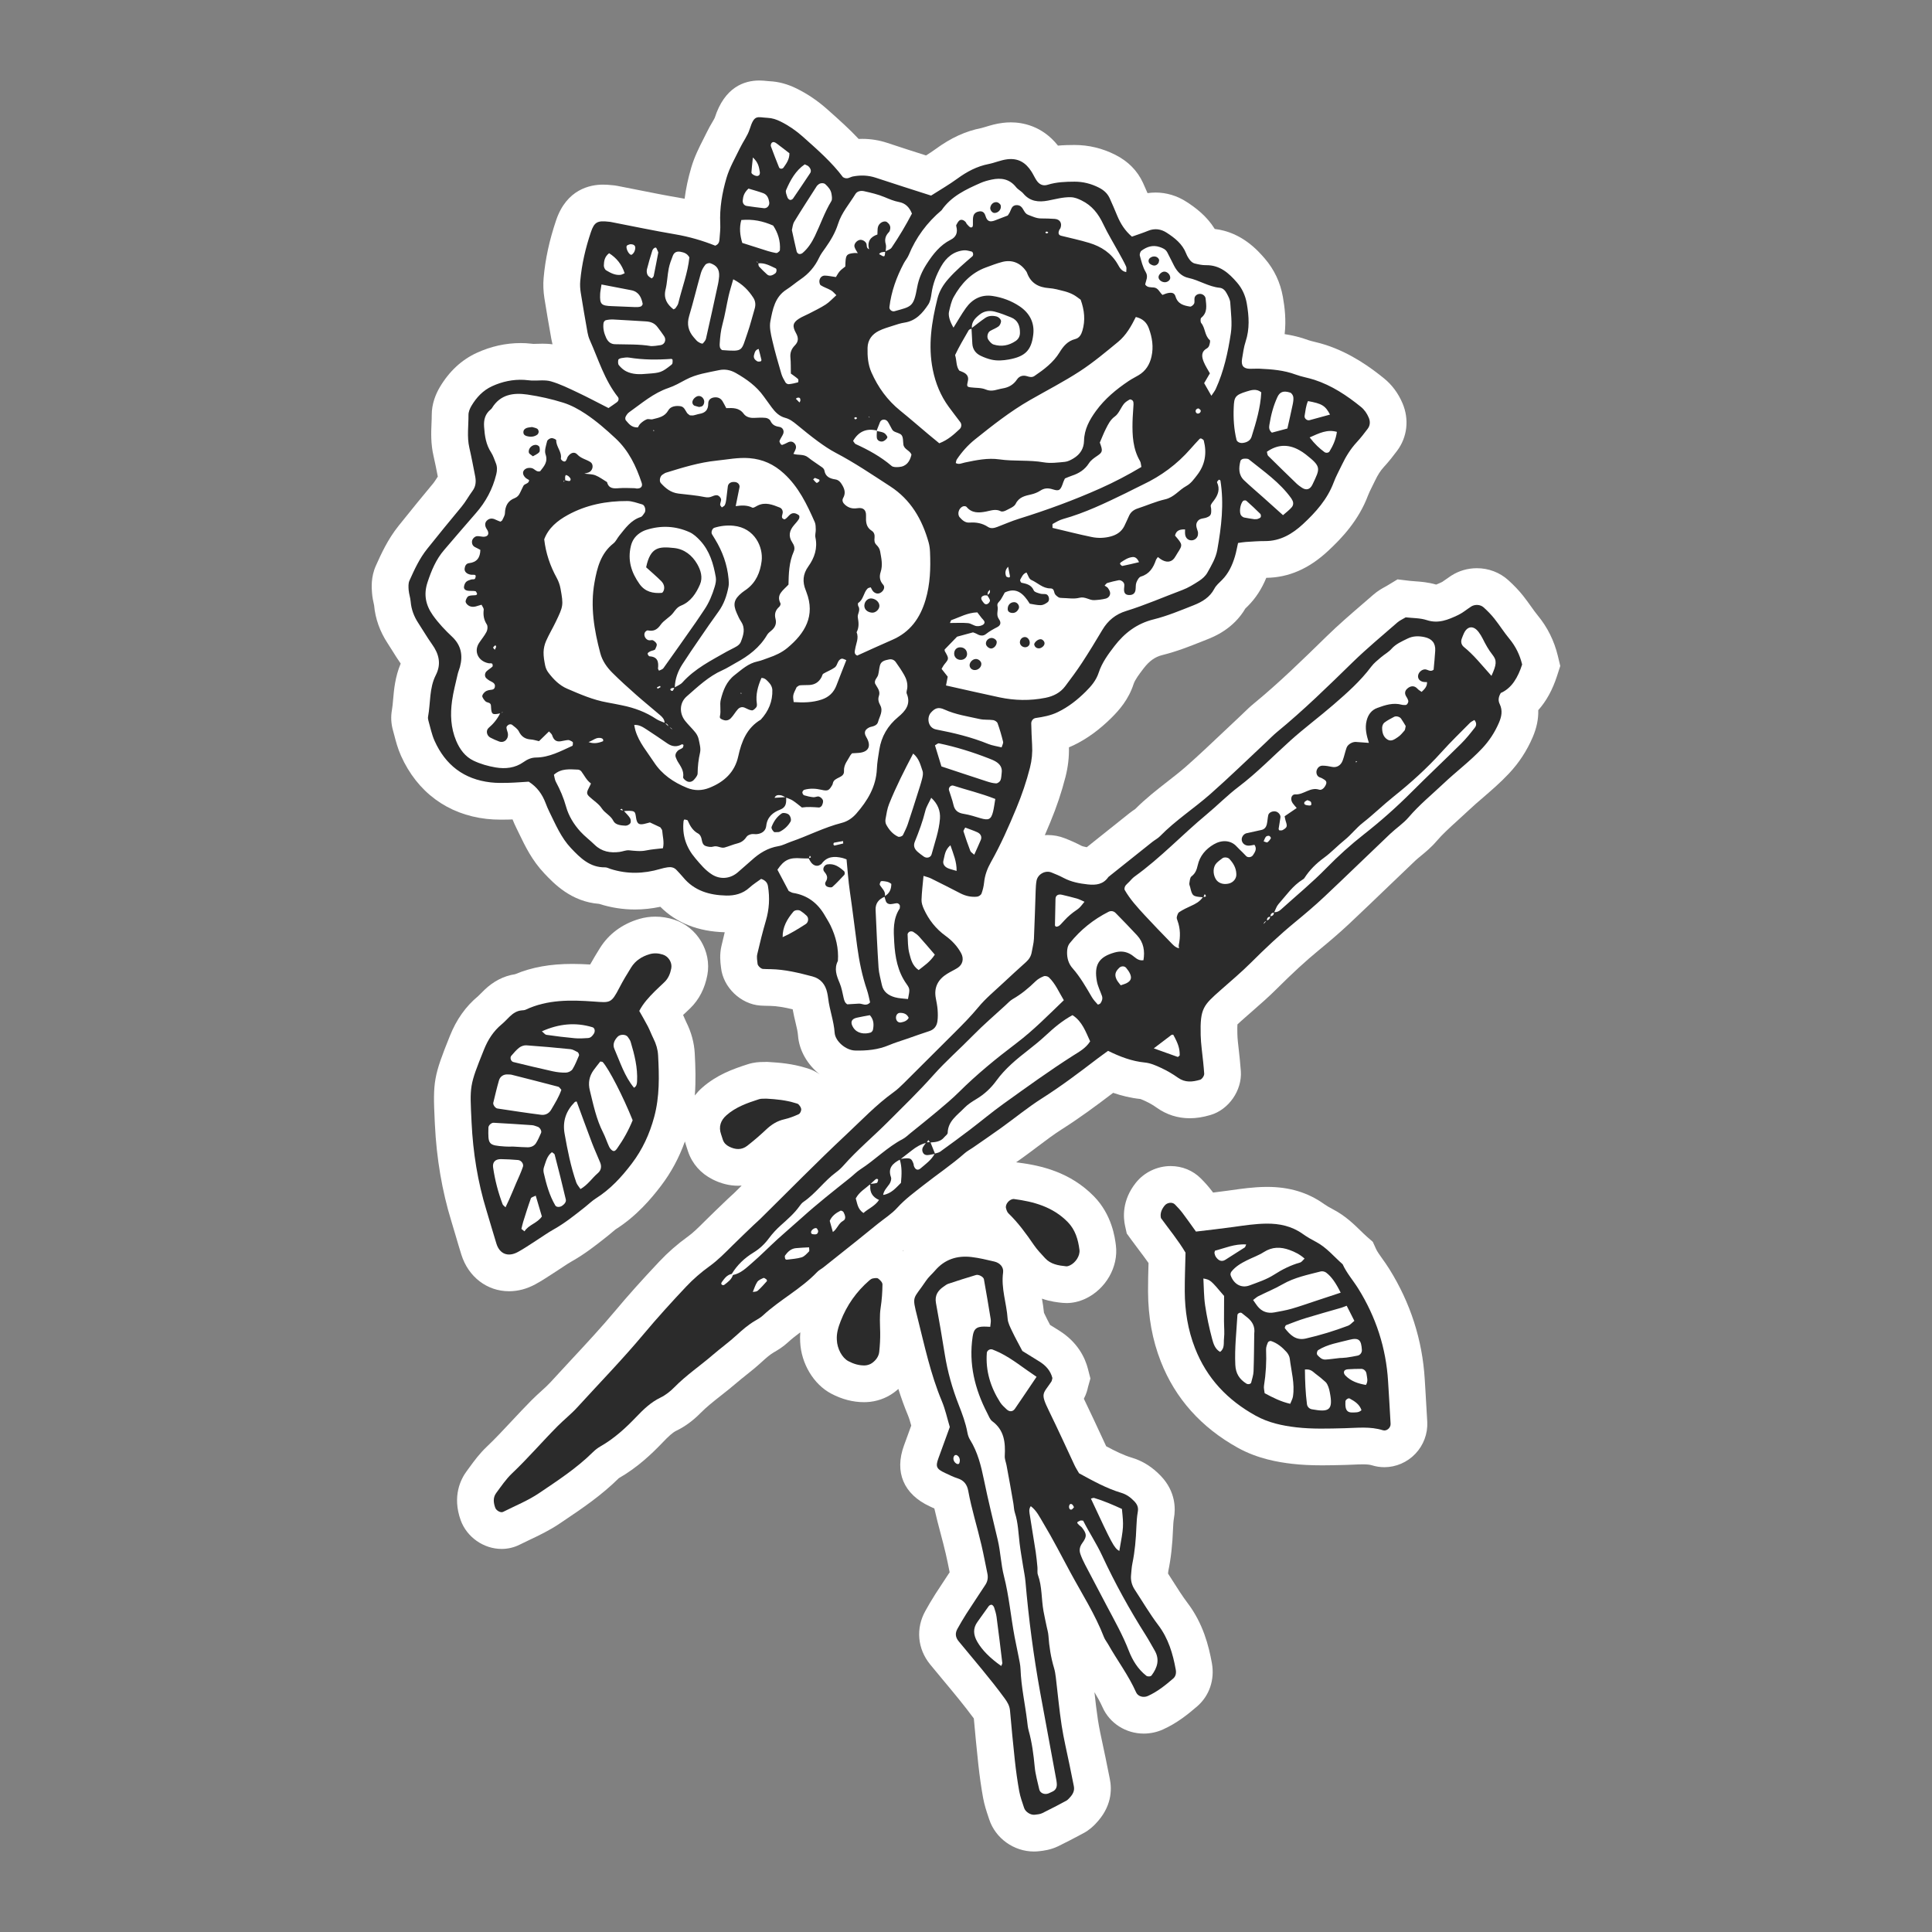 <?xml version="1.0" encoding="utf-8"?>
<!--Designed by Vexels.com - 2018 All Rights Reserved - https://vexels.com/terms-and-conditions/-->
<svg version="1.1" id="Layer_1" xmlns="http://www.w3.org/2000/svg" xmlns:xlink="http://www.w3.org/1999/xlink" x="0px" y="0px"
	 viewBox="0 0 1200 1200" enable-background="new 0 0 1200 1200" xml:space="preserve">
<rect x="0" y="0" width="1200" height="1200" fill="#808080" stroke="none"/>
<g>
	<g>
		<path fill="#FFFFFF" d="M967.604,407.378c-2.268-9.399-6.484-17.866-12.531-25.165c-1.272-1.537-2.635-3.448-4.076-5.471
			c-1.461-2.048-3.116-4.369-4.963-6.698c-2.548-3.21-5.535-6.36-9.137-9.635c-5.31-4.828-12.264-7.486-19.577-7.486
			c-5.727,0-11.26,1.62-15.988,4.68c-1.232,0.795-2.435,1.647-3.633,2.506c-0.657,0.471-1.544,1.107-1.94,1.348
			c-0.875,0.414-2.606,1.225-3.729,1.636c-5.036-1.478-9.709-1.806-13.195-2.051c-1.007-0.071-2.016-0.134-3.011-0.252l-7.794-0.932
			l-6.718,4.063c-0.292,0.177-0.593,0.333-0.887,0.493c-1.844,1.007-4.633,2.528-7.529,5.056c-2.299,2.008-4.613,4.003-6.927,5.996
			c-7.215,6.217-14.674,12.645-21.849,19.65l-0.434,0.425c-15.122,14.768-29.402,28.717-44.938,41.464
			c-2.403,1.973-4.419,3.93-6.197,5.657c-0.644,0.624-1.285,1.25-1.94,1.861c-3.479,3.25-6.936,6.522-10.393,9.795
			c-8.008,7.581-15.57,14.741-23.452,21.694c-3.571,3.148-7.486,6.2-11.634,9.432c-6.644,5.178-13.505,10.523-20.071,17.11
			l-0.073,0.05c-0.891,0.592-2.112,1.404-3.481,2.494c-6.437,5.119-12.863,10.252-19.292,15.385l-7.197,5.747
			c-1.68-0.293-2.862-0.643-3.693-1.08c-2.982-1.573-6.266-3.05-10.026-4.515c-3.375-1.316-6.93-1.984-10.569-1.984
			c-0.595,0-1.179,0.044-1.766,0.078c1.199-2.78,2.339-5.49,3.414-8.084c3.951-9.527,7.034-18.728,9.433-28.138
			c1.557-6.12,2.259-12.145,2.129-18.328c1.018-0.417,2.043-0.872,3.072-1.372c8.217-3.989,15.872-9.561,23.403-17.03
			c4.736-4.695,10.571-11.318,13.69-20.922c0.844-2.595,3.399-6.042,6.168-9.642c3.631-4.722,7.13-7.22,11.707-8.353
			c8.992-2.229,17.08-5.448,24.898-8.562l2.905-1.154c4.112-1.625,16.269-6.434,23.749-19.211c0.096-0.092,1.196-1.156,1.633-1.594
			c4.764-4.784,8.511-10.535,11.353-17.451c13.861-0.159,26.39-5.597,38.276-16.612c8.544-7.916,19.102-19.011,24.951-34.664
			c0.559-1.492,1.519-3.417,2.537-5.454c0.604-1.204,1.203-2.409,1.778-3.614c1.711-3.592,3.419-6.252,5.377-8.373
			c3.346-3.627,6.219-7.364,8.344-10.21c6.319-8.456,7.591-19.433,3.392-29.384c-2.655-6.28-6.533-11.518-11.525-15.57
			c-7.945-6.446-20.347-15.614-36.258-20.8c-2.495-0.812-4.773-1.371-6.782-1.864c-1.495-0.368-3.04-0.746-3.873-1.057
			c-5.063-1.884-10.041-3.036-14.812-3.767c1.018-8.755,0.045-16.659-1.085-23.06c-1.597-9.05-5.381-17.082-11.251-23.872
			c-4.029-4.662-14.144-16.367-31.075-18.382c-4.929-7.964-11.734-13.096-17.492-16.821c-5.86-3.796-12.509-5.801-19.223-5.801
			c-1.688,0-3.368,0.124-5.032,0.37c-0.902-2.114-1.842-4.262-2.844-6.435c-3.477-7.529-9.25-13.371-17.147-17.357
			c-8.03-4.061-16.521-6.119-25.408-6.119c-3.174,0.01-6.602,0.068-10.228,0.4c-9.859-12.463-22.336-14.446-29.266-14.446
			c-1.653,0-3.35,0.106-5.043,0.314c-4.31,0.528-7.925,1.64-10.567,2.452c-0.998,0.308-2.132,0.657-2.646,0.757
			c-9.892,1.941-18.94,6.089-28.475,13.053c-1.815,1.328-3.82,2.641-5.941,3.981c-7.916-2.528-16.097-5.142-24.02-7.783
			c-5.032-1.676-10.288-2.527-15.625-2.527c-0.733,0-1.47,0.017-2.212,0.049c-5.883-6.287-12.208-11.914-18.396-17.418l-1.103-0.982
			c-5.851-5.211-12.224-9.538-18.94-12.859c-5.727-2.833-11.313-4.34-17.069-4.604c-0.584-0.027-1.096-0.09-1.55-0.137
			c-1.252-0.13-2.811-0.292-4.671-0.292c-9.248,0-21.544,4.025-27.669,23.178c-0.247,0.559-1.02,1.879-1.59,2.852
			c-0.96,1.643-2.156,3.686-3.279,6.012c-0.688,1.43-1.414,2.851-2.138,4.273c-2.611,5.123-5.566,10.93-7.573,17.748
			c-1.973,6.713-3.343,13.135-4.123,19.361c-0.715-0.133-1.432-0.259-2.147-0.381c-9.025-1.527-18.323-3.379-27.315-5.171
			c-4.092-0.815-8.181-1.63-12.226-2.412c-1.397-0.274-2.537-0.379-3.21-0.433c-2.154-0.244-3.983-0.358-5.736-0.358
			c-8.103,0-22.671,2.878-29.186,22.154c-4.19,12.407-6.725,24.111-7.749,35.761c-0.363,4.087-0.196,8.373,0.494,12.724
			c1.272,8.052,2.642,15.938,4.308,25.303c0.194,1.093,0.43,2.174,0.704,3.238c-2.446-0.326-4.584-0.381-6.214-0.381
			c-1.156,0-2.323,0.035-3.49,0.072c-0.664,0.022-1.33,0.049-1.987,0.049h-0.258c-0.316-0.022-0.63-0.063-0.944-0.099
			c-1.207-0.135-2.417-0.256-3.64-0.319c-1.089-0.056-2.176-0.084-3.256-0.084c-9.282,0-18.432,2.034-27.194,6.043
			c-9.426,4.312-17.169,11.493-23.014,21.351c-2.319,3.915-5.072,10.121-5.012,17.46c0.013,1.465-0.058,3.173-0.136,4.98
			c-0.236,5.608-0.532,12.587,1.261,20.331c0.953,4.12,1.78,8.332,2.644,12.773c-0.16,0.245-0.316,0.487-0.468,0.724
			c-0.862,1.332-1.751,2.71-2.33,3.404c-6.326,7.577-13.175,15.975-21.555,26.434c-6.765,8.445-10.825,17.479-14.086,24.733
			c-3.199,7.11-2.668,13.8-2.415,17.025c0.223,2.792,0.751,5.154,1.098,6.718c0.062,0.275,0.129,0.549,0.183,0.825
			c0.748,8.384,3.593,16.369,8.451,23.735c0.993,1.508,1.951,3.043,2.909,4.575c1.608,2.576,3.265,5.227,5.163,7.96
			c-3.484,8.29-4.179,16.307-4.702,22.347c-0.212,2.425-0.41,4.713-0.733,6.465c-0.773,4.161-0.535,8.604,0.691,12.85
			c0.292,1.018,0.557,2.048,0.826,3.078c0.92,3.542,2.067,7.949,4.11,12.521c10.072,22.533,28.934,36.455,53.11,39.206
			c2.853,0.324,5.809,0.476,9.308,0.476c1.544,0,3.087-0.03,4.629-0.068c0.751-0.019,1.497-0.045,2.239-0.075
			c0.8,1.979,1.581,3.728,2.406,5.391c0.575,1.162,1.138,2.331,1.702,3.499c3.74,7.759,7.979,16.553,15.625,24.635
			c5.925,6.261,16.652,17.595,34.05,18.921c0.062,0.02,0.123,0.04,0.183,0.059c7.157,2.282,14.565,3.44,22.016,3.44
			c5.205,0,10.498-0.567,15.81-1.688c10.014,10.043,23.441,15.359,39.993,15.82c-0.675,2.716-1.354,5.567-2.051,8.603
			c-1.236,5.395-0.655,10.07-0.343,12.583l0.091,0.756c1.241,12.181,12.213,22.766,24.466,23.599
			c1.704,0.115,3.415,0.15,5.125,0.177l0.782,0.012c4.406,0.077,9.088,0.932,14.137,2.134c0.521,2.955,1.169,5.672,1.762,8.158
			c0.744,3.126,1.388,5.827,1.532,7.925c0.657,9.533,5.938,18.362,13.555,24.376c-3.658-2.645-7.191-3.675-8.755-4.107
			c-8.126-2.497-15.837-3.22-22.962-3.626l-1.321-0.075l-1.087,0.063l-0.844-0.002c-2.504,0-5.874,0.159-9.738,1.399
			c-9.402,3.013-19.334,6.619-28.335,14.545c-1.721,1.516-3.24,3.146-4.595,4.852c0.703-9.041,0.41-17.777-0.042-26.155
			c-0.359-6.598-2.123-13.104-5.237-19.325c-0.408-0.813-0.757-1.655-1.12-2.491c-0.276-0.637-0.566-1.307-0.88-2.01
			c0.463-0.44,0.933-0.875,1.401-1.312c1.013-0.948,2.027-1.898,3.032-2.877c5.493-5.359,9.07-12.296,10.636-20.636
			c2.746-14.683-6.308-29.786-20.604-34.38c-3.88-1.248-7.816-1.882-11.698-1.882c-3.392,0-6.758,0.482-10.012,1.438
			c-10.527,3.095-18.96,9.341-24.386,18.061c-2.005,3.217-4.092,6.638-6.092,10.232c-3.361-0.202-7.199-0.367-11.104-0.367
			c-13.701,0-25.101,2.046-35.523,6.396c-6.95,1.052-13.307,4.288-18.917,9.632c-0.806,0.765-1.59,1.556-2.372,2.348
			c-0.577,0.585-1.368,1.387-1.677,1.643c-7.676,6.378-13.396,14.42-17.485,24.586c-10.041,24.965-10.663,28.405-9.484,52.591
			l0.125,2.555c1.013,21.09,4.448,41.283,10.21,60.017c0.927,3.007,1.809,6.025,2.695,9.044c1.158,3.951,2.316,7.903,3.555,11.832
			c4.332,13.768,15.951,22.665,29.593,22.665c0,0,0,0,0.002,0c5.551,0,11.041-1.449,16.318-4.309
			c3.624-1.965,6.889-4.095,9.767-5.975c0.94-0.612,1.878-1.226,2.827-1.83c1.399-0.89,2.78-1.808,4.161-2.727
			c2.116-1.408,4.112-2.737,5.885-3.73c8.106-4.543,15.042-10.036,21.163-14.882l1.354-1.07c0.996-0.787,1.969-1.613,2.938-2.442
			c0.613-0.526,1.452-1.245,1.677-1.407c13.253-8.37,22.492-19.479,28.288-27.105c6.319-8.315,11.214-17.407,14.865-27.567
			c0.255,1.005,0.542,2.011,0.892,3.014c0.134,0.382,0.252,0.767,0.372,1.153c0.229,0.725,0.461,1.45,0.693,2.129
			c2.577,7.571,7.838,13.544,15.211,17.269c5.19,2.624,10.54,3.954,15.899,3.955c0,0,0,0,0.002,0c0.728,0,1.45-0.041,2.17-0.09
			c-1.475,1.46-2.942,2.931-4.42,4.387c-0.539,0.532-1.107,1.036-1.671,1.545c-0.858,0.773-1.711,1.549-2.539,2.345l-2.437,2.337
			c-3.599,3.453-7.199,6.905-10.749,10.417l-1.537,1.525c-3.628,3.607-6.76,6.722-9.974,9.034
			c-6.468,4.652-12.44,9.867-17.75,15.498c-10.816,11.475-19.519,21.197-27.377,30.597c-8.729,10.435-17.92,20.313-27.649,30.771
			c-4.317,4.637-8.631,9.276-12.895,13.956c-1.43,1.568-3.361,3.317-5.406,5.169c-1.869,1.693-3.989,3.613-6.094,5.732
			c-4.257,4.281-8.322,8.636-12.255,12.845c-5.321,5.699-10.349,11.081-15.605,16.071c-4.522,4.29-7.816,8.809-10.723,12.798
			c-0.55,0.757-1.103,1.513-1.662,2.265c-3.718,4.993-9.152,15.597-3.775,30.549c3.787,10.497,14.244,17.828,25.43,17.828
			c3.887,0,7.749-0.914,11.164-2.639c2.011-1.015,4.056-1.979,6.099-2.947c5.814-2.751,12.402-5.869,18.748-10.158l2.691-1.814
			c11.433-7.702,23.254-15.668,34.077-26.384c11.779-6.734,20.813-15.469,27.368-22.328c3.406-3.565,5.998-6.007,8.384-7.161
			c5.348-2.586,10.4-6.286,15.017-10.997c3.593-3.663,8.034-7.163,12.739-10.87c3.178-2.505,6.466-5.095,9.781-7.954
			c1.731-1.495,3.64-3.018,5.66-4.63c3.134-2.499,6.373-5.084,9.665-8.111c2.882-2.651,5.263-4.69,7.518-6.026l0.597-0.351
			c2.063-1.207,5.176-3.031,8.273-5.9c2.289-2.125,4.925-4.186,7.726-6.263c-0.162,1.899-0.209,3.876-0.084,5.93
			c0.63,13.49,8.342,26.37,19.28,32.144c6.658,3.514,13.503,5.296,20.343,5.296c0.535,0,1.067-0.01,1.586-0.031
			c6.059-0.243,12.077-2.333,16.933-5.876c1-0.728,1.948-1.499,2.849-2.304c1.734,5.457,3.674,10.927,5.959,16.383
			c0.722,1.725,1.379,3.948,2.045,6.358c-1.51,4.155-3.009,8.272-4.513,12.382c-6.041,16.494-0.223,30.265,15.968,37.786
			c0,0,2.332,1.098,2.898,1.362c1.194,5.348,2.559,10.5,3.893,15.532c1.143,4.31,2.221,8.38,3.159,12.433
			c0.869,3.753,1.637,7.584,2.452,11.64c-0.615,0.931-1.229,1.861-1.846,2.791c-2.345,3.547-4.693,7.094-6.999,10.677
			c-2.343,3.645-4.424,7.297-6.174,10.409c-6.141,10.89-5.016,23.688,2.933,33.393c2.637,3.223,5.303,6.424,7.97,9.624
			c6.789,8.148,13.217,15.863,19.129,23.886c0.817,8.983,1.735,18.903,2.804,28.645c0.813,7.434,1.775,14.174,2.94,20.609
			c0.815,4.496,2.147,8.47,3.216,11.664l0.577,1.735c3.851,11.774,15.28,19.998,27.794,19.998c1.029,0,2.067-0.059,3.087-0.174
			l0.341-0.038c2.414-0.267,6.914-0.765,11.721-3.103c4.914-2.387,9.638-4.895,14.206-7.32l1.403-0.745
			c3.909-2.068,6.439-4.715,7.595-5.924c9.901-10.302,10.224-20.884,8.751-27.956c-0.559-2.672-1.094-5.348-1.628-8.025
			l-0.964-4.803c-0.539-2.651-1.109-5.297-1.682-7.943c-1.185-5.487-2.305-10.672-3.081-15.716
			c-0.858-5.589-1.501-11.264-2.161-17.231c1.933,3.208,3.675,6.335,5.047,9.422c4.412,9.909,14.456,16.313,25.586,16.313
			c4.054,0,8.146-0.871,11.839-2.524c8.903-3.988,15.685-9.53,21.341-14.408c7.58-6.536,10.99-16.582,9.123-26.869
			c-1.931-10.643-5.395-24.506-15.122-37.344c-3.112-4.107-6.05-8.74-9.159-13.645c-0.978-1.542-1.956-3.085-2.945-4.622
			c0.06-0.689,0.129-1.364,0.185-1.643c1.615-7.793,2.548-16.193,2.936-26.44c0.071-1.919,0.2-4.382,0.559-6.403
			c0.991-5.556,1.236-16.354-8.235-26.224c-5.252-5.481-11.284-9.264-17.924-11.243c-5.128-1.529-10.279-4.075-15.946-7.111
			l-1.949-4.196c-3.849-8.296-7.818-16.852-11.914-25.312c1.619-3.042,2.265-5.776,2.573-7.265l1.495-5.312l-1.524-5.939
			c-1.757-6.857-6.29-16.555-17.888-23.814c-1.887-1.183-3.782-2.355-5.618-3.49c-1.123-2.11-2.114-4.01-2.982-5.849
			c0,0-0.724-1.5-0.833-1.726c-0.302-3.132-0.774-6.06-1.252-8.773c5.233,1.85,9.94,2.335,12.708,2.613
			c0.837,0.086,1.691,0.129,2.55,0.129c3.898,0,7.812-0.894,11.636-2.663c12.73-5.89,20.731-19.875,19.024-33.242
			c-0.597-4.692-2.412-18.966-13.681-30.44c-14.79-15.056-32.783-19.074-46.807-20.893l-1.328-0.172l-0.166-0.002
			c1.374-0.968,2.749-1.928,4.12-2.914c3.083-2.216,6.119-4.505,9.155-6.795c5.203-3.927,10.119-7.636,15.064-10.772
			c11.03-6.996,21.14-14.466,31.95-22.685c5.085,1.75,10.774,3.192,16.982,3.84c0.853,0.284,2.633,1.116,3.261,1.41
			c2.368,1.106,4.662,2.442,6.809,3.969c6.132,4.357,13.048,6.566,20.561,6.566c4.072,0,8.148-0.639,12.828-2.012
			c11.375-3.338,19.664-15.283,18.873-27.164c-0.143-2.188-0.352-4.372-0.566-6.555l-0.127-1.305
			c-0.185-1.929-0.408-3.857-0.63-5.785c-0.394-3.386-0.764-6.583-0.835-9.362c-0.082-3.172-0.033-5.024,0.033-6.082
			c1.125-1.091,2.978-2.73,4.731-4.279c1.434-1.27,2.88-2.531,4.323-3.793c5.058-4.418,10.288-8.988,15.385-14.066
			c9.787-9.758,17.991-17.301,25.82-23.739c5.809-4.779,12.647-10.508,19.312-16.777c8.092-7.614,16.198-15.4,24.036-22.93
			c5.626-5.404,11.253-10.807,16.899-16.174c0.88-0.835,2.109-1.845,3.41-2.915c2.882-2.367,6.471-5.313,9.816-9.229
			c3.686-4.317,8.257-8.458,13.095-12.841c2.294-2.079,4.589-4.161,6.836-6.288c2.753-2.606,5.74-5.179,8.903-7.902
			c5.275-4.542,10.732-9.239,16.02-14.862c6.317-6.72,11.162-14.118,14.806-22.61c2.47-5.749,3.622-11.365,3.452-16.802
			c4.981-5.531,8.894-12.658,11.698-21.335l1.976-6.116L967.604,407.378z M560.586,777.079c0.302-0.233,0.604-0.465,0.909-0.695
			c-0.252,0.262-0.497,0.521-0.767,0.809C560.681,777.154,560.632,777.117,560.586,777.079z"/>
		<path fill="#FFFFFF" d="M884.929,856.612c-1.475-24.348-8.867-47.348-21.973-68.362c-1.503-2.411-3.043-4.571-4.399-6.475
			c-1.624-2.279-3.159-4.431-3.838-5.933l-2.038-4.508l-3.727-3.258c-1.158-1.013-2.448-2.271-3.813-3.603
			c-4.279-4.173-9.607-9.366-17.127-13.303c-2.432-1.274-4.205-2.325-5.575-3.302c-10.05-7.174-21.581-10.661-35.255-10.661
			l-0.92,0.004c-7.814,0.089-14.884,1.093-21.72,2.063l-1.506,0.214c-3.123,0.441-6.297,0.841-9.565,1.235
			c-0.27-0.36-0.541-0.719-0.815-1.079c-1.909-2.511-4.121-5.022-6.765-7.672c-4.958-4.97-11.629-7.708-18.788-7.708
			c-8.364,0-16.44,3.877-21.617,10.379c-8.607,10.822-7.869,21.496-6.664,26.896l1.029,4.605l2.771,3.82
			c1.579,2.177,3.196,4.324,4.816,6.471c2.087,2.763,4.103,5.435,5.932,8.061c-0.004,0.127-0.009,0.255-0.011,0.383
			c-0.16,5.638-0.325,11.467-0.292,17.38c0.087,15.778,2.677,29.966,7.921,43.379c8.97,22.946,25.078,40.988,47.876,53.624
			c12.34,6.84,25.112,8.945,33.647,9.933c5.633,0.653,11.612,0.956,18.81,0.956c4.341,0,8.604-0.108,12.73-0.213l1.626-0.041
			c1.659-0.041,3.317-0.114,4.972-0.186c1.949-0.086,3.893-0.179,5.834-0.179c2.562,0,4.35,0.187,5.635,0.588
			c2.508,0.784,5.112,1.182,7.74,1.182c0,0,0,0,0.002,0c7.203,0,14.227-3.044,19.267-8.349c5.056-5.321,7.74-12.523,7.368-19.76
			c-0.334-6.526-0.737-13.048-1.138-19.571L884.929,856.612z"/>
	</g>
	<g>
		<path fill="#2B2B2B" d="M315.561,486.232c4.384-0.109,8.762-0.481,12.839-0.721c5.247,3.331,8.397,7.827,10.447,13.203
			c0.712,1.868,1.479,3.724,2.365,5.514c3.899,7.874,7.279,16.054,13.456,22.581c5.829,6.159,11.764,12.04,21.156,11.916
			c1.142-0.015,2.297,0.645,3.44,1.01c10.269,3.276,20.531,3.021,30.803-0.002c1.534-0.451,3.107-0.824,4.688-1.046
			c2.054-0.288,3.985,0.067,5.476,1.715c1.345,1.487,2.776,2.904,4.044,4.454c6.937,8.472,16.426,11.143,26.759,11.389
			c5.249,0.125,10.297-1.119,14.452-4.908c2.325-2.12,5.05-3.802,7.279-5.448c2.683,0.892,3.891,2.433,4.239,4.541
			c1.19,7.209,0.787,14.297-1.282,21.361c-2.026,6.917-3.774,13.923-5.387,20.95c-0.428,1.864,0.008,3.954,0.207,5.925
			c0.126,1.246,2.128,3.076,3.31,3.156c1.585,0.107,3.178,0.114,4.768,0.142c8.9,0.155,17.471,2.271,25.996,4.518
			c5.122,1.35,8.075,4.995,9.182,10.137c0.253,1.175,0.467,2.363,0.61,3.555c0.857,7.165,3.501,13.962,4.003,21.244
			c0.372,5.4,7.051,10.925,12.628,11.078c7.307,0.201,14.38-0.465,21.198-3.358c3.676-1.559,7.536-2.684,11.316-3.997
			c4.541-1.578,9.06-3.225,13.636-4.694c3.061-0.982,4.643-3.162,5.06-6.099c0.335-2.357,0.289-4.802,0.114-7.187
			c-0.175-2.391-0.663-4.766-1.112-7.129c-1.289-6.792,1.407-11.722,7.091-15.226c2.041-1.258,4.238-2.262,6.276-3.523
			c3.412-2.111,4.239-5.856,2.27-9.399c-2.384-4.289-5.651-7.76-9.605-10.619c-5.99-4.333-10.418-9.958-13.457-16.646
			c-0.805-1.772-1.511-3.814-1.452-5.707c0.149-4.774,0.758-9.534,1.235-14.881c1.789,0.597,3.298,0.917,4.637,1.58
			c6.104,3.02,12.178,6.1,18.226,9.232c3.301,1.71,6.798,2.464,10.445,2.093c0.992-0.101,2.388-1.041,2.715-1.923
			c0.824-2.224,1.376-4.611,1.616-6.975c0.457-4.496,2.026-8.628,4.182-12.454c6.114-10.851,11.114-22.179,15.881-33.676
			c3.395-8.187,6.216-16.46,8.398-25.027c1.208-4.744,1.652-9.437,1.343-14.283c-0.28-4.399-0.403-8.808-0.53-13.215
			c-0.048-1.656,1.182-3.179,2.734-3.404c4.745-0.687,9.311-1.514,13.797-3.692c6.629-3.219,12.17-7.614,17.307-12.708
			c3.439-3.41,6.506-6.998,8.059-11.778c2.01-6.186,5.895-11.446,9.774-16.491c6.211-8.077,13.925-14.02,24.304-16.591
			c8.507-2.108,16.714-5.551,24.901-8.787c5.228-2.066,10.047-4.879,12.868-10.276c1.081-2.067,3.042-3.711,4.738-5.413
			c4.088-4.104,6.399-9.177,8.029-14.596c0.795-2.642,1.26-5.384,1.943-8.385c1.643-0.224,3.188-0.532,4.746-0.628
			c4.002-0.246,8.011-0.574,12.015-0.553c9.479,0.05,17.023-4.485,23.555-10.536c7.95-7.366,15.173-15.441,19.089-25.919
			c1.399-3.743,3.365-7.276,5.09-10.896c2.427-5.094,5.345-9.846,9.204-14.028c2.443-2.648,4.677-5.504,6.835-8.394
			c1.543-2.066,1.66-4.474,0.657-6.849c-1.104-2.613-2.638-4.915-4.888-6.74c-8.777-7.12-18.11-13.292-28.949-16.823
			c-3.8-1.238-7.818-1.845-11.552-3.235c-7.275-2.709-14.833-3.303-22.454-3.646c-2-0.091-4.012,0.098-6.016,0.059
			c-4.052-0.079-5.565-2.006-4.826-6.291c0.613-3.554,1.06-7.19,2.182-10.592c2.608-7.906,2.125-15.766,0.712-23.773
			c-0.868-4.916-2.878-9.254-6.043-12.916c-5.051-5.845-10.663-10.918-19.22-10.783c-2.371,0.037-4.793-0.487-7.113-1.069
			c-1.064-0.267-2.136-1.137-2.846-2.021c-0.989-1.233-1.835-2.662-2.406-4.137c-2.308-5.967-7.069-9.691-12.122-12.962
			c-3.445-2.23-7.392-2.87-11.491-1.181c-3.277,1.351-6.669,2.423-10.08,3.643c-4.327-3.698-7.05-8.045-9.086-12.902
			c-1.545-3.686-3.078-7.381-4.754-11.008c-1.39-3.01-3.715-5.043-6.731-6.568c-4.772-2.412-9.755-3.681-15.048-3.665
			c-5.619,0.018-11.237,0.217-16.675,1.921c-3.19,0.999-5.462-0.369-7.122-2.973c-1.073-1.683-1.898-3.523-2.971-5.206
			c-3.504-5.493-8.112-8.498-15.062-7.644c-4.064,0.499-7.703,2.191-11.599,2.954c-7.277,1.426-13.486,4.759-19.41,9.087
			c-5.158,3.769-10.736,6.964-16.282,10.51c-11.544-3.713-22.977-7.302-34.344-11.089c-4.723-1.574-9.428-1.696-14.219-0.792
			c-1.867,0.353-3.518,2.123-6.194,0.411c-6.847-9.186-15.902-17.108-24.885-25.106c-4.219-3.757-8.804-6.936-13.882-9.447
			c-2.559-1.265-5.124-2.13-8.009-2.264c-6.527-0.301-8.168-2.385-11.138,7.002c-1.306,4.13-4.109,7.766-6.02,11.73
			c-2.949,6.12-6.48,12.103-8.376,18.553c-2.707,9.207-4.371,18.739-3.886,28.498c0.159,3.188-0.239,6.409-0.473,9.609
			c-0.116,1.582-0.463,3.134-2.652,3.998c-7.83-3.133-16.215-5.592-24.945-7.069c-13.423-2.272-26.751-5.102-40.12-7.689
			c-0.392-0.076-0.798-0.083-1.196-0.13c-6.849-0.798-8.853,0.225-10.941,6.407c-3.344,9.901-5.722,20.048-6.641,30.481
			c-0.208,2.359-0.065,4.805,0.305,7.149c1.312,8.306,2.762,16.59,4.235,24.869c0.278,1.565,0.742,3.141,1.389,4.59
			c5.374,12.026,9.128,24.852,17.49,35.421c0.692,0.875,0.496,2.355-0.634,3.193c-1.589,1.178-3.245,2.266-5.232,3.642
			c-7.081-3.591-13.066-6.798-19.201-9.686c-5.407-2.546-10.833-5.249-16.535-6.899c-3.714-1.074-7.939-0.355-11.932-0.502
			c-1.6-0.059-3.192-0.345-4.793-0.427c-6.925-0.354-13.523,1.049-19.802,3.922c-5.676,2.597-9.76,6.977-12.879,12.236
			c-0.992,1.672-1.843,3.753-1.827,5.638c0.059,6.784-1.029,13.594,0.537,20.363c1.354,5.851,2.451,11.762,3.61,17.657
			c0.637,3.241,0.463,6.309-1.645,9.148c-2.384,3.208-4.279,6.802-6.83,9.858c-7.191,8.61-14.249,17.319-21.262,26.074
			c-4.889,6.104-7.978,12.916-11.085,19.829c-0.762,1.695-0.635,3.917-0.48,5.863c0.189,2.381,1.05,4.709,1.242,7.09
			c0.399,4.94,2.09,9.341,4.793,13.441c2.866,4.347,5.461,8.884,8.491,13.11c4.319,6.022,5.859,12.236,2.35,19.126
			c-4.146,8.14-3.229,17.217-4.821,25.829c-0.14,0.756-0.034,1.62,0.182,2.369c1.217,4.226,2.063,8.629,3.843,12.611
			c6.739,15.074,18.298,23.966,34.865,25.85C308.332,486.369,311.966,486.32,315.561,486.232z M411.751,526.868
			c-3.442,0.424-6.934,0.622-10.318,1.334c-3.64,0.766-7.142,0.271-10.74-0.061c-1.898-0.175-3.876,0.742-5.84,1.002
			c-5.808,0.767-11.128-0.148-15.536-4.458c-2.859-2.795-6.118-5.207-8.801-8.153c-4.074-4.473-7.303-9.701-8.911-15.479
			c-1.523-5.474-3.69-10.53-6.35-15.477c-0.709-1.319-0.828-2.955-1.2-4.378c4.64-4.128,9.896-3.343,14.991-3.168
			c0.71,0.024,1.624,0.55,2.057,1.131c1.886,2.529,3.218,5.483,5.893,7.414c0.128,0.092-0.442,1.249-0.774,1.864
			c-1.958,3.62-2.062,4.58-0.235,6.312c2.597,2.462,5.882,4.435,7.776,7.334c2.007,3.072,5.53,4.381,7.236,7.835
			c1.214,2.458,4.717,2.811,7.525,2.927c1.015,0.042,2.47-0.7,2.993-1.539c0.475-0.761,0.325-2.38-0.203-3.2
			c-1.015-1.575-2.426-2.895-3.704-4.301c1.057-0.093,2.117-0.237,3.168-0.19c3.495,0.155,3.748,0.439,4.25,4.051
			c0.594,4.283,1.924,5.055,6.432,3.749c0.744-0.216,1.499-0.392,2.231-0.582c2.178,1.024,4.343,2.041,6.443,3.029
			c0.439,0.742,1.13,1.389,1.179,2.081C411.561,519.497,412.688,523.025,411.751,526.868z M348.157,365.633
			c-0.416-2.312-1.249-4.655-2.379-6.715c-4.088-7.448-6.768-15.312-7.759-23.937c2.625-7.061,8.233-11.59,14.604-15.097
			c11.477-6.317,24.022-8.75,37.011-8.685c3.108,0.016,6.233,1.267,9.305,2.114c1.625,0.448,2.467,3.768,1.405,5.206
			c-0.701,0.949-1.396,2.279-2.366,2.591c-6.157,1.983-9.583,6.992-13.349,11.635c-1.259,1.552-2.098,3.576-3.613,4.768
			c-7.895,6.215-10.145,15.168-11.772,24.272c-2.664,14.91-0.229,29.508,3.611,43.932c1.272,4.78,4.082,8.748,7.491,12.152
			c4.811,4.803,9.879,9.356,14.973,13.862c4.796,4.243,9.797,8.254,14.648,12.436c1.442,1.243,2.807,2.638,2.784,4.753
			c-1.749-0.757-3.63-1.318-5.191-2.358c-6.437-4.291-13.513-6.899-21.034-8.431c-3.135-0.639-6.27-1.278-9.42-1.835
			c-8.748-1.546-16.833-5.092-24.893-8.559c-4.819-2.072-8.558-5.897-11.71-10.107c-0.925-1.235-1.598-2.808-1.903-4.324
			c-0.551-2.739-1.053-5.558-0.981-8.329c0.06-2.316,0.636-4.755,1.572-6.881c1.77-4.018,4.053-7.806,5.959-11.769
			C349.91,376.437,350.013,375.953,348.157,365.633z M351.008,296.132c0.021-0.379,0.276-0.745,0.426-1.118
			c0.546,0.234,1.199,0.349,1.615,0.725c0.854,0.772,1.998,1.859,0.991,2.883c-0.432,0.439-1.881-0.121-2.965-0.322
			C351.039,297.577,350.968,296.852,351.008,296.132z M350.035,299.41c0.029-0.254-0.031-0.643,0.105-0.732
			c0.149-0.098,0.338-0.136,0.534-0.164C350.461,298.813,350.248,299.112,350.035,299.41z M428.287,330.543
			c2.456,1.104,4.643,3.133,6.518,5.144c5.975,6.408,8.348,14.494,9.791,22.863c0.322,1.87-0.114,4.001-0.677,5.868
			c-1.505,4.994-3.452,9.825-6.406,14.184c-1.798,2.653-3.534,5.35-5.373,7.974c-6.666,9.511-13.338,19.018-20.098,28.462
			c-0.546,0.762-1.787,1.026-2.731,1.535c-0.309-0.675-0.655-1.061-0.615-1.4c0.487-4.084-0.198-7.255-5.257-7.521
			c-0.457-0.024-1.179-1.104-1.181-1.697c-0.002-0.45,0.885-1.017,1.482-1.327c0.697-0.363,1.522-0.473,2.269-0.753
			c0.36-0.135,0.848-0.332,0.968-0.627c0.42-1.032,1.138-2.219,0.921-3.155c-0.216-0.929-1.317-1.81-2.24-2.359
			c-0.576-0.343-1.544,0.016-2.332-0.026c-2.202-0.116-3.86-3.053-2.726-4.968c0.336-0.568,1.251-1.286,1.75-1.185
			c3.568,0.722,5.837-0.4,8.015-3.524c1.984-2.847,5.595-4.533,7.73-7.313c1.472-1.916,2.53-3.592,4.993-4.592
			c5.912-2.399,9.273-7.535,11.684-13.095c1.884-4.345,0.484-8.871-1.717-12.69c-3.12-5.416-8.013-9.292-14.308-9.96
			c-9.285-0.985-14.756-0.862-17.413,11.97c3.516,3.19,6.568,5.764,9.371,8.585c1.412,1.421,2.251,3.366,1.66,5.494
			c-0.193,0.694-0.801,1.768-1.291,1.809c-5.459,0.45-10.38-0.666-13.801-5.444c-5.121-7.154-7.578-14.853-5.397-23.741
			c0.823-3.353,2.565-5.838,5.226-7.754c1.279-0.921,2.757-1.677,4.257-2.159C410.495,326.203,419.564,326.622,428.287,330.543z
			 M405.777,267.738l0.04-0.652l0.663,0.367L405.777,267.738z M457.567,380.706c0.808,1.833,1.624,3.699,2.725,5.358
			c2.852,4.294,1.455,8.491-0.159,12.642c-0.404,1.038-1.398,2.023-2.372,2.628c-2.033,1.265-4.274,2.19-6.358,3.379
			c-9.737,5.552-19.826,10.577-27.502,19.141c-1.215,1.356-3.133,2.08-4.776,3.053c0.17-5.211,1.907-9.952,4.692-14.284
			c3.469-5.397,7.103-10.689,10.733-15.98c3.855-5.621,7.703-11.251,11.713-16.761c3.394-4.665,5.168-9.932,6.228-15.485
			c0.291-1.523,0.192-3.156,0.049-4.719c-0.815-8.948-3.764-17.183-8.452-24.82c-0.628-1.024-1.289-2.03-1.878-3.076
			c-0.697-1.239,0.215-3.581,1.48-3.974c3.883-1.204,7.858-1.645,11.892-1.25c13.25,1.295,18.569,13.342,17.485,21.938
			c-0.875,6.943-3.447,13.171-9.338,17.531c-0.966,0.715-1.998,1.347-2.923,2.111C455.896,372.198,455.12,375.156,457.567,380.706z
			 M417.996,428.903c-0.132,0.195-0.747,0.279-0.989,0.143c-0.881-0.497-0.867-1.177,0.082-1.566c0.512-0.21,1.12-0.188,1.707-0.214
			C418.553,427.827,418.335,428.406,417.996,428.903z M417.622,453.104c-0.554-0.436-1.107-0.872-1.661-1.309
			C416.713,451.983,417.243,452.449,417.622,453.104z M415.135,451.086c-0.639-0.606-1.279-1.211-1.917-1.817
			C414.297,449.426,414.857,450.112,415.135,451.086z M410.271,426.798c-0.593,0.368-1.224,0.674-1.846,0.996
			c-0.128-0.317-0.391-0.89-0.361-0.905c0.619-0.323,1.27-0.584,1.915-0.857C410.083,426.298,410.315,426.771,410.271,426.798z
			 M386.874,503.437c-0.554-0.155-1.108-0.31-1.662-0.464C386.363,501.78,386.544,502.777,386.874,503.437z M374.5,460.404
			c-2.847,1.153-5.777,1.718-8.954,0.489c2.749-0.837,5.072-3.533,8.283-2.275c0.313,0.122,0.677,0.407,0.778,0.7
			C374.72,459.644,374.669,460.335,374.5,460.404z M406.139,473.343c-4.137-6.36-9.254-12.164-11.468-19.646
			c-0.329-1.112-0.508-2.269-0.749-3.407c2.948-0.241,5.312,1.236,7.62,2.749c4.355,2.857,8.68,5.759,12.966,8.718
			c2.931,2.024,5.871,2.342,9.013,0.547c0.215-0.123,1.043,0.314,1.029,0.385c-0.122,0.645-0.182,1.497-0.617,1.847
			c-0.91,0.732-2.244,0.999-3.024,1.818c-1.098,1.153-1.845,2.634-1.041,4.361c0.338,0.725,0.586,1.503,1.001,2.18
			c1.863,3.042,4.08,5.886,3.442,9.894c-0.111,0.695,1.309,1.923,2.273,2.434c1.531,0.814,3.254,0.406,4.379-0.834
			c1.037-1.141,2.333-2.652,2.344-4.009c0.034-4.399,0.528-8.634,1.509-12.947c0.583-2.565-0.302-5.538-0.862-8.258
			c-0.309-1.498-1.089-3.028-2.047-4.234c-1.988-2.502-4.364-4.696-6.35-7.198c-3.761-4.738-3.53-11.275,0.938-15.169
			c6.928-6.039,13.602-12.472,22.212-16.284c2.918-1.292,5.61-3.093,8.425-4.623c7.808-4.244,14.718-9.468,19.324-17.307
			c0.587-0.999,1.562-1.82,2.489-2.559c2.427-1.934,3.549-4.381,2.756-7.397c-0.808-3.074-0.036-5.46,2.318-7.532
			c0.51-0.448,0.995-1.644,0.752-2.117c-2.802-5.473,1.567-7.967,4.976-11.639c0.144-6.565,0.274-13.782,3.241-20.495
			c0.907-2.051,0.304-3.934-0.852-5.652c-2.678-3.978-1.827-7.528,1.136-10.906c1.045-1.192,2.123-2.386,2.95-3.724
			c0.354-0.573,0.434-1.907,0.067-2.214c-0.844-0.707-2.02-1.334-3.093-1.39c-2.781-0.146-3.665,2.857-5.802,3.816
			c-0.352,0.158-1.447-0.489-1.606-0.963c-0.226-0.672-0.027-1.569,0.208-2.3c0.603-1.878-0.317-3.503-1.684-4.046
			c-4.414-1.751-8.939-3.619-13.778-1.197c-1.065,0.533-2.556,1.604-3.252,1.25c-3.204-1.63-6.682-1.454-10.328-0.921
			c0.945-4.658,1.681-8.158,2.354-11.67c0.308-1.605-0.899-3.056-2.622-3.298c-2.457-0.344-4.329,0.671-4.608,2.642
			c-0.391,2.761-0.615,5.546-0.999,8.309c-0.161,1.155-0.389,2.357-0.894,3.387c-0.307,0.625-1.203,0.96-1.834,1.425
			c-0.376-0.574-1.072-1.154-1.061-1.721c0.022-1.17,0.792-2.418,0.551-3.474c-0.211-0.925-1.265-2.079-2.161-2.315
			c-1.014-0.267-2.341,0.208-3.399,0.667c-1.503,0.653-2.799,0.757-4.501,0.407c-5.375-1.106-10.886-1.48-16.33-2.161
			c-4.875-0.61-7.988-3.248-10.984-6.504c-1.193-1.297-0.506-4.404,1.062-5.277c0.698-0.388,1.336-0.949,2.079-1.179
			c10.336-3.196,20.684-6.405,31.506-7.51c6.755-0.69,13.416-2.089,20.332-1.535c8.383,0.671,15.22,3.823,21.448,9.517
			c9.182,8.397,14.299,19.158,19.158,30.164c0.617,1.398,0.592,3.131,0.64,4.715c0.049,1.594-0.549,3.275-0.226,4.781
			c1.455,6.792-0.546,12.72-4.412,18.101c-3.385,4.711-3.742,9.558-1.596,14.772c0.152,0.371,0.269,0.755,0.414,1.129
			c5.684,14.696-0.854,25.594-11.821,34.695c-3.417,2.836-7.445,4.69-11.649,6.12c-2.274,0.773-4.502,1.77-6.836,2.257
			c-5.78,1.207-9.823,5.02-14.273,8.494c-5.134,4.007-7.169,9.548-8.596,15.257c-0.808,3.234,0.312,6.906-0.552,10.398
			c-0.335,1.354,1.201,1.856,2.338,2.259c1.718,0.609,3.355-0.009,4.435-1.104c1.663-1.686,2.799-3.884,4.413-5.63
			c1.079-1.168,2.628-1.651,4.313-0.897c1.438,0.644,2.898,1.528,4.397,1.638c0.863,0.063,1.981-1.069,2.682-1.914
			c0.431-0.518,0.487-1.54,0.375-2.285c-0.847-5.655,0.663-10.862,2.855-15.952c2.327-0.031,3.615,1.737,4.901,3.131
			c0.999,1.082,1.813,2.77,1.864,4.218c0.252,7.146-2.339,13.301-7.166,18.539c-8.669,5.144-11.982,13.514-14.007,22.797
			c-2.156,9.882-8.759,15.888-17.858,19.528c-4.669,1.868-9.26,1.959-13.996,0.024C418.317,485.904,411.129,481.013,406.139,473.343
			z M508.876,298.909c-0.496,0.454-1.426,1.197-1.658,1.041c-0.836-0.563-1.456-1.448-2.157-2.212
			c0.273-0.235,0.546-0.471,1.049-0.905c0.824,0.307,1.805,0.624,2.727,1.064C508.991,297.971,509.048,298.752,508.876,298.909z
			 M510.305,420.513c0.359-0.699,0.502-1.727,1.067-2.063c2.323-1.384,4.939-2.322,7.118-3.885c1.86-1.333,1.591-4.662,4.204-5.408
			c0.856-0.245,2.012,0.559,2.969,0.864c-2.126,5.432-4.176,10.555-6.136,15.712c-1.664,4.377-4.705,7.255-9.109,8.743
			c-5.734,1.938-11.593,1.981-17.451,1.594c-0.573-4.249-0.592-4.258,1.853-9.285c0.661-0.391,1.296-1.05,1.989-1.117
			c1.962-0.192,3.95-0.09,5.923-0.198C506.193,425.28,508.718,423.595,510.305,420.513z M487.722,495.124
			c-2.209,0.141-4.418,0.282-6.627,0.424c0.684-1.793,2.296-1.837,3.792-1.608C485.87,494.09,486.788,494.66,487.722,495.124z
			 M460.813,430.62l-0.808,0.217l0.042-0.523L460.813,430.62z M466.736,534.395c-2.653,2.432-5.466,4.689-8.126,7.114
			c-4.738,4.32-11.113,5.013-16.448,1.616c-4.106-2.615-7.103-6.297-10.244-9.991c-5.817-6.843-8.31-14.415-7.336-23.237
			c0.035-0.321,0.301-0.617,0.46-0.924c0.728,0.211,1.913,0.225,2.11,0.673c1.469,3.344,3.165,6.365,6.616,8.16
			c0.899,0.467,1.615,1.79,1.885,2.854c0.494,1.941,0.556,4.15,2.797,4.865c1.438,0.459,3.223,0.753,4.589,0.31
			c2.546-0.825,4.697,1.212,7.041,0.565c2.684-0.741,5.26-1.886,7.957-2.558c2.502-0.623,4.239-1.94,5.644-4.072
			c0.546-0.829,1.816-1.379,2.859-1.628c1.131-0.27,2.393,0.071,3.577-0.051c3.128-0.322,5.48-1.994,5.813-5.127
			c0.583-5.47,4.116-8.369,8.605-10.073c3.96-1.503,3.812-4.398,3.794-7.483c1.398,0.592,2.884,1.05,4.136,1.866
			c1.965,1.28,3.747,2.839,5.606,4.28c3.533-0.53,7.057-0.252,10.594-0.006c0.615,0.043,1.591-0.677,1.875-1.288
			c0.46-0.99,0.903-2.328,0.579-3.248c-0.335-0.954-1.48-1.973-2.471-2.25c-1.036-0.29-2.335,0.515-3.475,0.401
			c-1.93-0.193-3.861-0.622-5.714-1.196c-0.533-0.165-1.115-1.175-1.108-1.791c0.007-0.568,0.675-1.484,1.22-1.634
			c3.533-0.972,7.035-0.815,10.656,0.017c4.052,0.93,4.713,0.4,6.731-3.005c0.199-0.335,0.28-0.752,0.363-1.142
			c0.829-3.902,7.154-2.979,6.899-7.491c-0.229-4.066,2.354-6.669,3.982-9.802c0.179-0.343,0.504-0.61,1.041-1.241
			c1.266-0.075,2.81-0.117,4.344-0.265c6.057-0.584,7.749-4.326,4.471-9.84c-1.521-2.558-1.039-4.413,1.52-5.792
			c0.351-0.189,0.726-0.359,1.111-0.45c1.987-0.469,4.139-1.024,4.705-3.189c0.879-3.365,3.338-6.628,1.317-10.335
			c-1.005-1.844-1.52-3.679-0.806-5.712c1.109-3.159-1.13-5.277-2.388-7.743c-0.622-2.235,1.431-3.548,1.922-5.39
			c0.508-1.907,0.592-3.927,1.101-5.833c0.748-2.8,3.244-3.228,5.605-3.728c1.742-0.37,3.247,0.26,4.216,1.608
			c1.866,2.596,3.659,5.264,5.244,8.038c1.402,2.452,2.203,5.157,1.922,8.06c-0.115,1.189-0.731,2.567-0.328,3.528
			c2.755,6.573-0.895,10.842-5.341,14.523c-6.486,5.37-10.404,12.064-11.712,20.31c-0.625,3.939-1.332,7.898-1.502,11.869
			c-0.474,11.054-5.782,19.787-12.775,27.791c-2.442,2.795-5.492,4.868-8.999,5.763c-10.922,2.786-20.91,8.016-31.491,11.672
			c-2.65,0.916-5.199,2.341-7.918,2.794C476.842,526.659,471.55,529.983,466.736,534.395z M546.474,549.632
			c-0.261-0.452,0.203-1.406,0.499-2.051c0.108-0.234,0.713-0.363,1.076-0.336c1.972,0.147,3.935,0.368,5.559,1.77
			c0.006,3.251-1.094,5.877-3.978,7.518C550.175,553.544,547.755,551.849,546.474,549.632z M550.434,512.14
			c-0.517-0.964-0.609-2.36-0.406-3.467c0.573-3.129,1.025-6.363,2.197-9.286c4.273-10.666,9.469-20.898,14.962-31.34
			c3.733,3.107,4.536,7.141,5.826,10.82c0.483,1.377,0.14,3.183-0.236,4.692c-0.77,3.091-1.79,6.121-2.756,9.16
			c-2.052,6.455-4.074,12.921-6.242,19.337c-0.758,2.243-1.885,4.365-2.89,6.52c-0.421,0.903-2.283,1.474-3.087,1.096
			C554.409,518.073,552.144,515.326,550.434,512.14z M523.736,523.888c-1.814,0.448-3.622,0.92-5.449,1.304
			c-0.167,0.035-0.611-0.484-0.641-0.774c-0.034-0.331,0.197-0.957,0.409-1.002c1.853-0.396,3.728-0.69,5.596-1.015
			C523.68,522.896,523.708,523.392,523.736,523.888z M502.497,532.891c0.164-0.462,0.328-0.925,0.492-1.387
			C504.347,532.8,503.225,532.738,502.497,532.891z M500.423,573.983c-4.622,2.953-9.272,5.873-14.307,8.101
			c-0.112-6.249,2.79-11.254,6.677-15.841c0.85-1.003,3.177-1.304,4.469-0.461c1.33,0.868,2.598,1.873,3.742,2.975
			C502.455,570.155,502.192,572.852,500.423,573.983z M524,619.847c-0.726-3.11-1.229-6.341-2.47-9.246
			c-1.943-4.549-3.578-8.941-1.105-13.766c0.566-7.762-1.232-15.046-4.567-21.984c-1.035-2.153-2.356-4.169-3.549-6.246
			c-4.435-7.726-10.873-12.605-19.794-14.016c-0.752-0.119-1.443-0.63-2.643-1.179c-2.208-4.171-4.614-8.714-6.995-13.211
			c4.093-6.108,7.464-7.688,14.754-7.089c1.542,0.127,3.1,0.06,4.651,0.075c0.578,0.969,1.074,2.008,1.801,2.847
			c1.577,1.818,3.686,2.198,5.28,1.137c0.33-0.219,0.75-0.378,0.967-0.68c3.341-4.654,7.943-4.761,12.891-3.596
			c0.758,0.179,1.484,0.498,2.581,0.874c0.656,6.542,1.076,13.286,2.057,19.946c1.685,11.443,3.031,22.927,4.586,34.379
			c1.228,9.05,3.07,18.108,6.053,26.845c0.88,2.577,1.343,5.298,1.928,7.674c-2.476,2.746-4.804,0.61-7.003,0.766
			c-2.379,0.169-4.762,0.287-7.132,0.427C524.777,622.912,524.37,621.43,524,619.847z M542.197,639.63
			c-0.138,0.665-0.853,1.528-1.48,1.72c-3.788,1.161-8.334,0.608-10.69-3.043c-2-3.1-1.461-5.359,2.107-6.182
			c2.716-0.627,5.475-1.063,8.156-1.572C542.763,633.327,542.863,636.437,542.197,639.63z M559.605,635.053
			c-1.577,0.289-2.918-0.88-3.081-2.627c-0.168-1.807,0.923-3.271,2.393-3.308c2.456-0.063,4.431,0.676,5.502,3.076
			C563.364,634.089,561.549,634.696,559.605,635.053z M563.964,620.52c-2.698-0.336-5.516-0.347-8.126-1.089
			c-3.961-1.128-7.237-3.325-8.133-7.808c-0.704-3.523-1.785-7.024-2.019-10.58c-0.784-11.949-1.307-23.916-1.834-35.881
			c-0.177-4.024,1.922-6.659,5.55-8.139c0.633,1.726,0.573,4.023,2.842,4.472c1.447,0.286,3.064-0.32,4.61-0.481
			c1.206-0.125,2.337,1.107,2.07,2.162c-0.096,0.381,0.053,0.88-0.14,1.174c-4.231,6.448-3.792,13.682-3.373,20.842
			c0.541,9.247,2.079,18.202,7.695,26.046C565.356,614.383,565.041,614.841,563.964,620.52z M580.63,592.948
			c-3.022,4.621-6.693,6.893-10.032,9.574c-3.966-2.685-4.85-6.754-5.805-10.423c-0.981-3.767-0.864-7.831-1.077-11.773
			c-0.03-0.552,0.687-1.404,1.261-1.657c0.613-0.269,1.626-0.25,2.183,0.096c1.331,0.828,2.653,1.781,3.699,2.936
			C574.039,585.214,577.086,588.847,580.63,592.948z M583.819,508.526c-0.567,7.592-3.222,14.772-5.176,22.081
			c-0.541,2.024-2.996,2.724-4.822,1.443c-1.302-0.915-2.589-1.865-3.79-2.906c-1.954-1.694-2.904-3.686-1.825-6.34
			c2.55-6.274,4.903-12.605,6.54-19.21c0.655-2.641,2.253-5.048,3.662-8.079C582.504,499.308,584.182,503.658,583.819,508.526z
			 M588.651,539.208c-2.154-0.981-3.203-2.812-2.664-4.74c0.836-2.992,0.741-6.38,4.341-9.476
			c1.842,5.517,3.933,10.112,3.841,15.953C591.629,540.164,590.065,539.851,588.651,539.208z M609.181,521.732
			c-1.211,2.873-2.525,5.704-4.058,9.141c-1.104-1.022-2.127-1.535-2.43-2.323c-1.539-4.007-2.943-8.068-4.245-12.158
			c-0.163-0.512,0.558-1.304,1.063-2.379c2.497,0.953,5.08,1.796,7.536,2.918C609.214,517.92,609.984,519.828,609.181,521.732z
			 M616.81,504.141c-1.207,4.835-2.72,5.545-7.725,4.093c-3.424-0.994-6.838-2.164-10.341-2.7c-3.587-0.549-5.753-2.01-6.552-5.7
			c-0.667-3.076-1.884-6.03-2.77-9.064c-0.463-1.584,1.228-3.293,2.758-2.794c8.267,2.697,16.784,4.643,26.015,8.272
			C617.634,499.513,617.378,501.866,616.81,504.141z M622.169,479.998c-0.224,1.576-0.168,3.273-0.777,4.683
			c-0.384,0.89-1.782,1.919-2.69,1.887c-1.964-0.07-3.952-0.64-5.849-1.255c-9.136-2.963-18.244-6.009-28.111-9.274
			c-1.519-4.955-2.785-9.082-4.019-13.108c1.109-0.598,1.841-1.352,2.392-1.237c10.612,2.2,20.925,5.42,31.017,9.353
			c1.489,0.58,3.004,1.166,4.365,1.986C621.077,474.584,622.624,476.793,622.169,479.998z M622.129,464.207
			c-2.95-0.732-5.78-1.09-8.333-2.129c-10.438-4.248-21.322-6.868-32.327-8.984c-5.254-1.01-5.895-7.463-3.342-10.376
			c2.575-2.937,4.704-3.746,8.477-2.025c7.016,3.2,14.573,4.265,21.969,5.933c2.69,0.607,5.587,0.244,8.34,0.651
			c1.007,0.149,2.396,1.061,2.714,1.946c1.345,3.755,2.464,7.604,3.406,11.482C623.263,461.655,622.51,462.843,622.129,464.207z
			 M544.537,267.396c0.68-1.746,1.331-3.503,2.059-5.228c0.802-1.901,3.463-2.101,4.759-0.323c0.689,0.945,1.155,2.05,1.761,3.06
			c0.591,0.987,1.019,2.264,1.895,2.845c1.58,1.048,4.038,1.239,5.022,2.593c1.036,1.426,0.808,3.789,1.075,5.751
			c0.424,3.112,4.078,3.621,5.025,6.297c-0.999,4.219-3.119,7.374-7.841,7.692c-1.501,0.101-3.503,0.164-4.487-0.678
			c-6.729-5.757-14.357-9.941-22.347-13.586c-0.601-0.274-0.937-1.127-1.584-1.948C533.182,268.139,537.995,265.875,544.537,267.396
			z M530.638,259.451c0.281-0.125,0.6-0.406,0.837-0.349c0.949,0.23,1.057,0.734,0.274,1.229c-0.216,0.137-0.684,0.075-0.915-0.079
			C530.665,260.14,530.696,259.729,530.638,259.451z M539.439,258.724c0.284,0.183,0.567,0.365,0.851,0.548
			c-0.223-0.027-0.549,0.026-0.645-0.098C539.548,259.046,539.489,258.888,539.439,258.724z M559.142,255.048
			c-7.961-6.436-13.759-14.447-17.869-23.74c-2.154-4.871-2.559-10.061-2.417-15.301c0.133-4.899,2.765-8.359,6.945-10.466
			c2.836-1.43,5.969-2.295,9.011-3.285c2.282-0.743,4.595-1.514,6.956-1.871c7.033-1.065,11.242-5.864,14.812-11.274
			c1.251-1.896,1.666-4.482,1.997-6.819c0.859-6.056,3.012-11.657,6.006-16.876c3.111-5.424,7.613-9.334,14.171-9.943
			c1.522-0.141,3.124,0.42,4.67,0.749c1.018,0.217,1.379,2.244,0.547,2.965c-5.142,4.452-10.325,8.828-14.855,13.967
			c-3.264,3.703-5.694,7.629-6.89,12.446c-3.601,14.502-5.874,29.009-2.857,43.991c1.697,8.432,4.822,16.094,9.849,23.01
			c2.355,3.241,4.832,6.394,7.234,9.601c0.973,1.299,0.807,3.209-0.406,4.326c-3.525,3.249-6.99,6.591-12.638,8.81
			c-2.507-2.064-4.666-3.811-6.791-5.598C570.79,264.843,565.058,259.832,559.142,255.048z M546.028,157.828
			c0.914-1.428,2.408-1.216,3.758-1.4C549.545,159.874,549.456,159.85,546.028,157.828z M651.597,178.965
			c3.167,0.22,6.308,1.11,9.407,1.903c1.922,0.492,3.833,1.201,5.586,2.123c1.738,0.914,3.273,2.217,4.629,3.163
			c2.382,6.593,2.981,12.863,1.082,19.256c-0.712,2.396-1.876,4.525-4.479,5.193c-4.631,1.188-7.316,4.329-9.721,8.275
			c-3.806,6.246-9.61,10.591-15.581,14.653c-1.477,1.005-2.96,0.652-4.539,0.153c-2.548-0.806-4.856-0.156-6.352,2.07
			c-2.165,3.222-5.132,4.896-8.884,5.501c-3.467,0.56-6.626,2.336-10.504,0.664c-2.807-1.21-6.259-0.901-9.414-1.335
			c-2.24-0.308-2.449-0.623-1.674-3.86c0.55-2.298-0.193-3.914-2.06-5.068c-1.003-0.62-2.168-0.976-3.245-1.445
			c-2.095-2.768-1.528-6.18-2.618-9.668c2.389-5.099,5.447-10.237,8.426-15.408c0.293-0.509,1.122-0.709,1.778-1.008
			c0.164,3.118,0.307,6.238,0.503,9.354c0.222,3.535,2.111,6.037,5.2,7.512c2.139,1.022,4.413,1.887,6.72,2.404
			c3.552,0.796,7.156,0.533,10.751-0.116c10.049-1.815,14.06-5.595,15.192-15.609c0.836-7.395-2.434-13.343-8.521-17.426
			c-5.031-3.374-10.764-5.497-16.729-6.404c-6.958-1.058-12.594,1.848-16.622,7.491c-2.745,3.846-5.07,7.992-7.69,12.176
			c-2.215-3.779-3.381-7.385-2.769-9.97c0.735-3.1,1.383-6.375,2.908-9.105c4.6-8.228,10.803-14.93,19.943-18.288
			c3.383-1.243,6.761-2.566,10.242-3.461c5.982-1.538,11.174,0.574,14.688,5.608c0.229,0.328,0.478,0.664,0.609,1.035
			C640.148,175.814,644.967,178.503,651.597,178.965z M649.353,144.107c0.287-0.096,0.604-0.322,0.855-0.265
			c1.002,0.227,1.109,0.664,0.285,1.059c-0.244,0.117-0.659,0.045-0.914-0.092C649.424,144.724,649.424,144.35,649.353,144.107z
			 M608.75,195.171c2.655-2.053,5.975-2.421,9.138-1.596c3.445,0.898,6.792,2.229,10.105,3.56c4.318,1.735,5.577,5.398,5.517,9.662
			c-0.029,2.064-0.879,3.794-2.693,5.017c-4.227,2.851-8.832,3.666-13.647,2.183c-1.326-0.408-2.528-1.843-3.353-3.093
			c-1.069-1.618-0.354-4.439,1.137-5.318c1.71-1.007,3.642-1.677,5.23-2.834c0.822-0.599,1.393-1.889,1.561-2.949
			c0.219-1.375-1.429-2.91-2.919-3.268c-2.433-0.585-4.833-0.455-6.887,0.947c-2.858,1.95-5.553,4.139-8.312,6.235
			C603.368,199.733,605.989,197.305,608.75,195.171z M683.116,274.898c1.242-2.856,2.373-5.858,3.828-8.692
			c1.423-2.77,2.687-5.485,5.534-7.544c2.429-1.757,3.573-5.216,5.531-7.732c0.928-1.193,2.361-2.062,3.713-2.813
			c0.388-0.215,1.532,0.324,1.893,0.829c0.408,0.57,0.467,1.499,0.432,2.26c-0.166,3.598-0.53,7.19-0.612,10.789
			c-0.192,8.448,0.205,16.796,4.649,24.393c0.551,0.942,0.532,2.218,0.846,3.656c-8.314,4.977-16.797,9.399-25.525,13.301
			c-16.44,7.349-33.329,13.522-50.528,18.871c-4.569,1.421-8.973,3.371-13.455,5.072c-1.924,0.73-3.968,1.184-5.768-0.004
			c-3.519-2.321-7.325-2.989-11.438-2.694c-2.654,0.19-4.471-1.407-6.097-3.251c-1.786-2.025-0.594-5.986,2.147-6.855
			c0.607-0.193,1.712-0.082,2.048,0.329c3.292,4.038,7.652,3.774,12.02,2.943c3.119-0.593,6.069-1.863,9.302-0.196
			c0.818,0.422,2.385-0.065,3.356-0.596c2.095-1.145,4.931-2.144,5.845-4.001c2.136-4.336,5.844-4.977,9.766-5.896
			c1.915-0.449,3.863-1.211,5.501-2.282c2.574-1.683,4.872-1.772,7.85-0.823c4.09,1.303,4.803,0.49,6.487-4.516
			c0.248-0.739,0.632-1.431,1.007-2.264c1.399-0.56,2.857-1.237,4.374-1.732c4.322-1.411,7.961-3.727,10.462-7.616
			c1.332-2.072,3.27-3.364,5.288-4.731C684.988,280.791,684.98,279.958,683.116,274.898z M745.039,272.665
			c0.224-0.24,0.812-0.427,1.057-0.301c0.601,0.309,1.453,0.725,1.589,1.256c2.004,7.814,0.883,15.023-4.179,21.522
			c-1.979,2.54-3.817,5.177-6.707,6.755c-4.511,2.464-7.554,6.978-13.058,8.235c-5.81,1.326-11.351,3.807-17.049,5.666
			c-2.425,0.791-4.261,2.13-5.348,4.434c-1.023,2.169-1.942,4.388-3.016,6.531c-1.725,3.443-4.657,5.397-8.289,6.397
			c-3.937,1.084-8.002,1.204-11.912,0.4c-8.199-1.684-16.315-3.777-24.388-5.684c0.044-1.12-0.183-2.293,0.141-2.473
			c2.074-1.153,4.178-2.413,6.438-3.043c13.567-3.785,26.168-9.874,38.764-15.986c3.597-1.745,7.125-3.635,10.739-5.344
			c11.369-5.374,21.275-12.678,29.563-22.159C741.227,276.764,743.126,274.706,745.039,272.665z M744.497,253.684
			c0.458,0.44,1.241,0.84,1.303,1.332c0.151,1.193-1.217,2.191-2.275,1.783c-0.325-0.125-0.656-0.493-0.784-0.826
			C742.29,254.795,743.177,253.677,744.497,253.684z M707.465,349.179c-3.44,0.803-6.847,1.65-10.286,2.335
			c-0.413,0.082-1.063-0.659-1.468-1.134c-0.122-0.142,0.108-0.837,0.359-1.004c2.293-1.533,4.558-3.122,7.45-3.39
			C705.095,345.84,706.451,346.826,707.465,349.179z M626.194,352.026c0.396,2.004,0.809,4.006,1.148,6.02
			c0.032,0.19-0.516,0.706-0.686,0.661c-0.624-0.164-1.571-0.362-1.736-0.798C624.083,355.702,624.478,353.683,626.194,352.026z
			 M613.274,369.87c0.582,0.957,1.297,1.874,1.608,2.913c0.155,0.517-0.414,1.472-0.924,1.92c-0.968,0.848-2.082,0.889-2.957-0.27
			c-0.477-0.631-1.024-1.249-1.327-1.962c-0.588-1.383,0.269-2.196,1.443-2.563C611.775,369.702,612.545,369.852,613.274,369.87z
			 M614.727,368.243c-0.277,0.511-0.828,0.874-1.319,1.269c0.03-0.615,0.021-1.246,0.235-1.788c0.212-0.537,0.813-0.921,1.241-1.372
			C614.849,366.991,615.004,367.734,614.727,368.243z M607.023,380.351c0.794,1.037,1.683,2.267,2.644,3.436
			c0.948,1.152,2.681,2.407,1.398,3.818c-0.894,0.983-2.929,1.452-4.36,1.295c-1.852-0.204-3.57-1.687-5.416-1.856
			c-3.491-0.32-7.031-0.095-11.265-0.097c0.542-1.154,0.623-1.699,0.861-1.78C596.047,383.416,600.871,380.531,607.023,380.351z
			 M756.087,341.475c-0.94,5.269-3.667,9.742-6.192,14.261c-1.122,2.009-3.091,3.755-5.057,5.035
			c-3.345,2.179-6.827,4.334-10.541,5.726c-11.622,4.353-23.01,9.35-34.883,13.016c-6.45,1.992-11.242,5.872-14.685,11.668
			c-4.095,6.895-8.27,13.75-12.66,20.459c-3.286,5.023-6.882,9.852-10.498,14.648c-3.037,4.029-7.318,6.159-12.193,7.133
			c-9.575,1.913-19.154,1.725-28.67-0.301c-10.959-2.334-21.88-4.849-33.122-7.354c0.32-1.666,0.679-3.535,1.051-5.476
			c-1.197-1.518-2.422-3.074-3.814-4.84c0.591-0.957,1.082-1.99,1.786-2.849c2.871-3.502,2.889-3.479,0.243-8.127
			c-0.152-0.267-0.092-0.655-0.136-1.037c2.469-2.549,4.96-5.12,7.734-7.982c3.12-0.846,6.573-1.782,9.907-2.685
			c0.886,0.354,1.68,0.553,2.348,0.959c1.871,1.136,3.918,1.496,5.614,0.141c2.198-1.754,4.585-3.065,7.056-4.335
			c1.969-1.012,2.724-2.673,1.069-4.986c-1.999-2.794-0.206-5.459-0.885-8.087c-0.482-1.867,1.243-2.762,2.058-4.063
			c0.84-1.343,1.56-2.761,2.463-4.381c7.359-3.523,11.696,0.79,15.514,6.953c2.194,0.326,4.563,0.974,6.916,0.918
			c1.427-0.034,2.993-0.937,4.199-1.845c1.565-1.178,0.82-4.568-0.998-4.972c-1.15-0.255-2.435,0.022-3.544-0.318
			c-1.46-0.448-3.599-0.926-4.055-1.988c-1.532-3.569-4.499-4.152-7.661-4.831c-0.406-0.087-1.012-1.468-0.802-1.823
			c0.98-1.657,1.597-3.699,3.929-4.523c0.947,1.575,1.543,3.999,2.932,4.605c3.955,1.725,7.143,5.293,11.814,5.273
			c2.272-0.01,2.181,1.574,2.707,3.06c0.347,0.98,1.444,1.798,2.381,2.429c0.6,0.404,1.517,0.446,2.295,0.46
			c3.581,0.063,7.348,0.764,10.694-0.113c3.607-0.945,6.136,1.618,9.263,1.457c2.392-0.124,4.818-0.374,7.13-0.958
			c1.566-0.396,2.818-1.747,2.725-3.504c-0.056-1.051-0.736-2.147-1.37-3.061c-0.424-0.611-1.258-0.938-2.055-1.494
			c0.573-0.576,1.037-1.439,1.704-1.642c2.283-0.697,4.626-1.221,6.97-1.695c1.436-0.29,3.392,1.106,3.544,2.575
			c0.119,1.156-0.199,2.351-0.151,3.521c0.084,2.006,1.034,2.956,2.865,3.079c2.427,0.164,3.927-0.879,4.266-3.109
			c0.237-1.557-0.005-3.263,0.546-4.676c0.552-1.418,1.595-3.32,2.818-3.684c5.267-1.569,7.647-5.443,9.285-10.173
			c0.245-0.708,0.817-1.303,1.238-1.95c0.579,0.436,1.134,0.903,1.732,1.306c3.334,2.244,6.471,2.06,8.441-0.552
			c0.72-0.955,1.257-2.047,1.906-3.058c3.419-5.323,3.422-5.321-1.433-11.021c0.785-3.448,3.35-3.91,6.239-3.829
			c0.005,1.139-0.104,2.299,0.095,3.403c0.404,2.247,2.135,3.542,4.207,3.371c2.076-0.17,3.768-1.967,3.726-3.954
			c-0.008-0.399,0.07-0.817-0.022-1.194c-0.552-2.258-1.956-4.451-0.138-6.804c1.41-1.824,3.59-1.499,5.408-2.181
			c2.698-1.011,3.141-1.848,2.929-5.496c-0.044-0.769-0.455-1.653-0.194-2.273c0.45-1.069,1.27-1.99,1.98-2.94
			c2.547-3.405,3.828-6.981,1.868-11.174c-0.149-0.319,0.647-1.137,1.106-1.627c0.077-0.082,0.957,0.28,0.994,0.513
			C760.357,312.939,758.631,327.219,756.087,341.475z M783.014,321.241c-0.312,0.561-1.235,0.82-1.934,1.112
			c-0.346,0.145-0.786,0.068-1.967,0.138c-1.593-0.253-3.965-0.552-6.297-1.047c-0.71-0.151-1.465-0.716-1.923-1.306
			c-1.328-1.712-0.69-6.902,1.161-8.971c0.344-0.385,1.658-0.498,2.027-0.172c2.981,2.625,5.884,5.344,8.699,8.147
			C783.191,319.55,783.303,320.722,783.014,321.241z M802.342,315.034c-1.476,1.749-3.392,3.127-5.439,4.947
			c-4.901-4.396-8.724-7.838-12.56-11.264c-3.864-3.451-7.834-6.789-11.585-10.358c-3.596-3.421-3.407-7.774-2.265-12.143
			c0.148-0.568,1.174-1.205,1.845-1.27c1.129-0.109,2.634-0.199,3.403,0.42c9.283,7.476,19.212,14.269,26.281,24.153
			c0.23,0.321,0.388,0.694,0.592,1.035C803.545,312.113,803.353,313.836,802.342,315.034z M825.746,280.439
			c-0.525,0.854-2.17,1.044-3.069,0.383c-3.168-2.329-6.017-4.973-9.226-9.139c6.005-2.656,10.854-5.143,16.918-3.442
			C829.747,272.873,828.012,276.751,825.746,280.439z M810.305,258.296c0.53-3.114,0.82-6.304,2.105-9.176
			c8.731,1.59,10.766,2.84,13.685,8.386c-4.266,1.17-8.48,2.357-12.714,3.472C811.778,261.4,810.038,259.87,810.305,258.296z
			 M788.433,263.899c0.939-5.95,2.433-11.737,4.977-17.251c1.474-3.194,3.697-4.177,7.948-2.793
			c0.878,0.286,1.789,1.707,1.935,2.713c0.222,1.533-0.069,3.189-0.39,4.742c-0.969,4.687-2.056,9.349-3.282,14.847
			c-3.984,1.063-6.982,1.864-9.644,2.574C788.084,267.115,788.188,265.448,788.433,263.899z M806.949,279.552
			c1.388,0.771,2.739,1.646,3.987,2.627c9.963,7.832,9.108,8.548,4.237,18.828c-1.496,3.156-3.976,3.741-6.753,1.764
			c-0.972-0.692-1.997-1.341-2.849-2.163c-6.004-5.797-11.988-11.614-17.912-17.492c-0.485-0.481-0.477-1.46-0.784-2.497
			C793.327,276.076,800.009,275.7,806.949,279.552z M766.286,253.075c0.269-6.366,0.784-7.701,7.98-9.905
			c2.88-0.882,6.087-1.959,9.136,0.502c-0.471,9.497-3.193,18.574-6.032,27.6c-0.76,2.416-2.96,3.566-5.531,3.858
			c-1.724,0.196-3.508-0.655-3.833-2C766.412,266.533,766,259.841,766.286,253.075z M708.995,155.707
			c3.323-2.444,6.966-3.702,11.212-2.308c1.983,0.651,3.769,1.425,4.774,3.276c1.522,2.803,2.837,5.717,4.333,8.534
			c1.946,3.665,4.667,6.512,8.892,7.42c6.65,1.43,12.467,5.449,19.372,6.117c2.152,0.208,3.531,1.867,4.46,3.656
			c0.908,1.748,1.979,3.643,2.096,5.529c0.396,6.36,1.295,12.88,0.362,19.092c-1.775,11.819-4.355,23.562-9.367,34.562
			c-0.632,1.387-1.657,2.594-2.728,4.233c-1.64-2.87-2.974-5.206-4.481-7.843c1.109-1.892,2.279-3.888,3.565-6.082
			c-1.277-2.329-2.83-4.629-3.842-7.146c-1.241-3.084-1.772-6.254,1.965-8.345c0.641-0.359,1.253-1.123,1.461-1.824
			c0.325-1.095,0.83-2.907,0.323-3.353c-3.224-2.837-2.705-7.448-5.285-10.574c-0.561-0.679-0.564-2.806-0.004-3.264
			c4.1-3.354,3.143-7.71,2.721-11.979c-0.153-1.542-1.727-2.814-3.33-2.87c-1.668-0.059-3.261,0.979-3.541,2.526
			c-0.209,1.158,0.193,2.521-0.276,3.511c-0.407,0.861-1.756,1.978-2.509,1.857c-3.931-0.63-7.643-1.578-9.028-6.294
			c-0.661-2.251-2.334-2.621-4.92-2.057c-1.108,0.242-2.158,0.744-3.168,1.104c-1.869-1.609-2.577-4.324-5.361-4.613
			c-1.93-0.2-4.038,0.147-5.389-1.826c0.405-2.555,2.107-4.827,0.276-7.854c-1.813-2.999-2.64-6.638-3.6-10.079
			C707.726,157.91,708.257,156.25,708.995,155.707z M705.481,196.889c4.187,0.978,6.711,3.326,8.057,6.967
			c2.12,5.736,3.051,11.564,1.668,17.661c-1.12,4.937-3.569,8.868-7.947,11.495c-2.056,1.234-4.226,2.29-6.213,3.622
			c-7.681,5.152-14.765,11.004-20.26,18.526c-4.055,5.55-7.327,11.469-7.476,18.636c-0.1,4.798-2.427,8.413-6.445,10.855
			c-1.665,1.012-3.572,2.033-5.449,2.212c-4.371,0.417-8.914,1.035-13.165,0.294c-9.134-1.591-18.368-0.518-27.507-1.829
			c-7.182-1.03-14.35,0.465-21.424,1.935c-1.865,0.388-3.719,1.489-5.685,0.325c0.218-0.768,0.26-1.644,0.678-2.267
			c3.142-4.681,6.893-8.889,11.268-12.392c10.917-8.741,21.904-17.413,34.081-24.402c10.374-5.953,21.057-11.428,31.061-17.947
			c8.35-5.441,16.056-11.917,23.774-18.266C699.488,208.21,702.667,202.539,705.481,196.889z M584.844,130.57
			c5.965-8.685,15.075-12.904,24.264-16.956c2.171-0.957,4.529-1.573,6.859-2.071c5.876-1.257,11.104-0.388,15.124,4.692
			c1.219,1.541,3.224,2.45,4.491,3.964c4.151,4.962,9.493,5.504,15.296,4.407c4.693-0.887,9.292-2.228,14.155-2.112
			c2.49,0.06,4.502,0.916,6.722,1.996c6.5,3.16,10.45,8.274,13.465,14.649c2.901,6.134,6.495,11.941,9.762,17.903
			c1.536,2.803,3.139,5.58,4.461,8.483c0.433,0.951,0.077,2.261,0.082,3.466c-2.989-0.488-4.125-2.839-5.211-4.744
			c-4.043-7.085-10.309-11.114-17.801-13.386c-5.727-1.737-11.605-2.982-17.419-4.43c-1.617-0.403-2.039-1.602-1.106-3.695
			c0.16-0.36,0.518-0.637,0.659-1.001c1.201-3.106-0.304-5.576-3.594-5.78c-2.794-0.172-5.597-0.284-8.395-0.273
			c-2.915,0.011-5.414-1.25-8.034-2.237c-2.537-0.956-2.734-3.829-4.663-5.283c-1.537-1.158-4.226-1.028-5.319,0.627
			c-0.645,0.977-0.975,2.156-1.518,3.206c-0.361,0.698-0.85,1.329-1.206,1.875c-2.72,1.046-5.33,2.063-7.95,3.052
			c-1.525,0.576-3.209,0.975-4.487-0.203c-0.807-0.744-1.171-2.036-1.565-3.142c-0.631-1.771-1.878-2.505-3.64-2.274
			c-1.673,0.22-3.153,1.137-3.642,2.715c-0.449,1.449-0.318,3.094-0.34,4.655c-0.016,1.122,0.208,2.637-1.218,2.606
			c-0.865-0.018-1.728-1.317-2.539-2.095c-0.275-0.264-0.344-0.729-0.586-1.041c-1.137-1.465-2.87-2.1-4.047-1.188
			c-0.848,0.657-1.358,1.783-1.917,2.758c-0.164,0.286-0.039,0.787,0.056,1.164c0.894,3.575-0.163,6.334-3.496,8.011
			c-6.722,3.381-11.099,9.044-15.035,15.176c-2.841,4.426-4.882,9.08-5.833,14.348c-2.229,12.348-3.462,11.935-14.108,14.896
			c-1.568,0.436-3.324-1.025-3.139-2.565c1.156-9.662,4.398-18.646,8.93-27.195c0.937-1.767,2.321-3.327,3.073-5.158
			C568.942,147.417,575.808,138.206,584.844,130.57z M531.308,120.529c1.137-1.862,3.473-2.211,5.409-1.773
			c4.266,0.965,8.594,1.959,12.608,3.633c2.971,1.239,5.876,2.489,9.037,3.085c3.896,0.734,6.401,3.087,8.061,7.173
			c-3.685,7.095-7.954,14.269-12.638,21.179c-0.731,1.078-2.379,1.534-3.699,2.213c0.109-1.47,0.472-3.015,0.081-4.338
			c-0.897-3.046-0.139-5.378,1.981-7.552c0.493-0.506,0.706-1.405,0.799-2.154c0.215-1.732-0.69-3.016-1.996-4.021
			c-1.095-0.842-3.03-0.326-4.281,0.818c-2.052,1.878-1.507,4.355-1.688,6.864c-4.299,1.447-6.449,4.32-5.208,9.184
			c-1.966-0.897-1.123-2.679-1.79-3.839c-0.771-1.342-2.589-2.258-3.967-1.99c-1.904,0.37-3.769,2.565-3.272,4.317
			c0.394,1.389,1.319,2.627,2.054,3.919c-0.697-0.059-1.397-0.159-2.082-0.093c-4.718,0.453-5.33,1.11-5.586,5.822
			c-0.043,0.792-0.062,1.586-0.1,2.576c-1.102,0.912-2.45,1.779-3.465,2.938c-1.048,1.196-1.769,2.677-2.356,3.598
			c-2.989-0.416-4.923-0.864-6.865-0.902c-1.787-0.034-3.021,1.265-3.358,2.883c-0.204,0.978,0.111,2.666,0.795,3.112
			c1.97,1.283,4.328,1.956,6.369,3.149c1.253,0.732,2.204,1.979,3.326,3.027c-2.447,2.183-4.32,4.307-6.61,5.789
			c-3.282,2.125-6.855,3.805-10.328,5.629c-2.105,1.106-4.38,1.935-6.358,3.227c-3.723,2.431-4.221,4.514-1.727,8.981
			c1.63,2.92,1.49,5.271-0.758,7.56c-2.089,2.127-3.052,4.518-2.754,7.581c0.306,3.146,0.193,6.333,0.272,9.914
			c1.395,1.03,3.039,2.099,4.47,3.401c0.359,0.327,0.198,1.989,0,2.044c-1.892,0.525-3.832,0.953-5.785,1.143
			c-0.643,0.062-1.655-0.478-1.989-1.043c-1.011-1.711-2.034-3.492-2.585-5.383c-2.015-6.913-4.047-13.833-5.655-20.846
			c-0.887-3.87-1.897-8.117-1.168-11.867c1.424-7.33,2.778-15.037,10-19.633c3.023-1.924,5.744-4.315,8.713-6.332
			c5.102-3.465,8.941-7.916,11.567-13.517c1.009-2.15,2.51-4.083,3.892-6.04c3.249-4.602,6.141-9.432,7.826-14.805
			C522.715,132.103,527.57,126.653,531.308,120.529z M497.116,249.017c-0.185,0.324-0.37,0.649-0.554,0.974
			c-0.747-0.77-1.495-1.54-2.242-2.31c0.307-0.215,0.588-0.549,0.926-0.623C496.723,246.734,497.268,247.329,497.116,249.017z
			 M471.212,216.721c0.592,2.283,1.205,4.535,1.728,6.808c0.065,0.279-0.311,0.922-0.546,0.956c-0.694,0.1-1.556,0.216-2.105-0.101
			c-1.439-0.83-2.468-2.124-1.936-3.895C468.772,219.091,468.932,217.384,471.212,216.721z M469.799,162.566
			c0.231,0.033,0.571-0.016,0.669,0.117c0.1,0.133,0.156,0.299,0.204,0.471C470.381,162.958,470.09,162.762,469.799,162.566z
			 M471.476,165.556c-0.4-0.444-0.365-1.279-0.47-1.989c4.026-0.455,7.358,1.555,10.811,3.126c0.764,0.348,0.609,2.379-0.207,3.024
			c-2.069,1.637-3.844,1.936-5.185,0.716C474.712,168.875,473.024,167.274,471.476,165.556z M508.288,114.647
			c0.979-1.048,3.328-1.166,4.338-0.235c1.791,1.648,3.402,3.471,3.814,5.926c0.254,1.513,0.603,3.465-0.093,4.609
			c-4.178,6.864-6.736,14.459-10.192,21.639c-1.907,3.962-4.281,7.684-7.691,10.576c-0.534,0.453-1.508,0.734-2.166,0.587
			c-0.585-0.13-1.313-0.891-1.46-1.499c-1.031-4.251-1.927-8.534-2.983-13.337c0.392-1.476,0.491-3.617,1.468-5.225
			c4.557-7.497,9.353-14.85,14.082-22.243C507.611,115.124,508.017,114.937,508.288,114.647z M499.834,102.088
			c0.985,0.503,1.816,0.72,2.351,1.241c1.47,1.432,1.809,3.014,1.028,4.184c-3.531,5.29-7.054,10.585-10.658,15.825
			c-0.343,0.499-1.316,0.968-1.84,0.835c-0.638-0.162-1.389-0.886-1.599-1.527c-0.487-1.487-1.382-3.373-0.87-4.564
			C490.91,111.888,494.137,105.993,499.834,102.088z M479.302,88.744c0.963-0.97,2.124-0.334,3.001,0.312
			c2.791,2.056,5.512,4.206,8.023,6.138c0.03,3.858-1.9,6.334-3.659,8.883c-0.684,0.992-2.36,0.957-2.8-0.139
			c-1.736-4.326-3.447-8.663-5.042-13.042C478.608,90.293,478.853,89.196,479.302,88.744z M467.63,97.805
			c3.435,3.192,3.768,5.998,4.27,8.704c0.208,1.119,0.142,2.397-1.261,2.766c-1.265,0.332-3.978-1.143-3.919-2.115
			C466.882,104.476,467.225,101.802,467.63,97.805z M464.9,117.132c3.138,0.963,6.186,1.759,9.127,2.842
			c2.484,0.915,3.359,3.129,3.75,5.59c0.327,2.052-1.25,3.969-3.339,3.747c-3.531-0.375-7.052-0.859-10.566-1.38
			c-1.698-0.252-2.704-1.685-2.54-3.415C461.559,122.133,462.011,119.828,464.9,117.132z M460.448,136.652
			c7.114-0.619,13.274,0.583,19.782,3.456c2.9,4.354,4.624,9.523,4.179,15.309c-0.043,0.559-0.916,1.115-1.497,1.546
			c-0.277,0.205-0.797,0.218-1.169,0.138c-1.563-0.333-3.137-0.65-4.66-1.124c-5.297-1.647-10.574-3.357-16.052-5.104
			C459.574,145.963,459.113,141.406,460.448,136.652z M447.034,213.24c0.244-3.989,0.64-7.908,1.713-11.827
			c1.582-5.774,2.475-11.733,3.798-17.583c0.696-3.077,1.682-6.088,2.884-10.359c6.143,3.232,9.558,7.034,12.422,11.392
			c1.383,2.104,1.622,4.442,0.888,6.893c-1.49,4.98-2.71,10.052-4.426,14.952c-4.05,11.561-2.35,11.722-15.805,10.74
			C446.889,216.428,446.935,214.845,447.034,213.24z M457.058,231.693c6.674,3.791,12.805,8.192,17.319,14.545
			c1.621,2.281,3.275,4.538,4.933,6.792c2.175,2.957,4.714,5.53,8.375,6.49c2.829,0.741,4.986,2.415,7.171,4.206
			c4.336,3.555,8.676,7.12,13.199,10.429c3.544,2.592,7.211,5.098,11.092,7.132c11.732,6.149,22.656,13.582,33.742,20.761
			c12.807,8.293,19.876,20.547,23.895,34.854c0.536,1.908,0.783,3.94,0.867,5.927c0.427,10.027,0.137,19.929-2.768,29.727
			c-3.381,11.401-9.577,20.069-20.718,24.883c-7.333,3.168-14.581,6.535-21.745,9.758c-2.174-0.974-1.476-2.76-1.264-4.091
			c0.552-3.462,2.403-6.783,0.901-10.422c1.587-2.978,1.317-5.96,0.738-9.223c-0.374-2.106,1.859-4.385,0.363-6.859
			c-0.336-0.555-0.4-1.921-0.086-2.121c3.332-2.117,3.227-6.398,5.79-8.925c0.459-0.452,1.285-0.532,1.972-0.752
			c0.537,0.958,0.956,2.043,1.725,2.748c1.699,1.56,3.737,1.432,5.34-0.132c1.286-1.255,1.765-3.031,0.606-4.301
			c-2.183-2.39-2.408-5.149-1.536-7.784c1.467-4.435,0.429-8.612-0.315-12.908c-0.296-1.71-1.199-2.911-2.334-4.04
			c-1.276-1.269-1.316-2.801-1.124-4.441c0.199-1.7-0.291-3.353-1.701-4.234c-3.68-2.301-3.709-5.694-3.595-9.461
			c0.106-3.484-1.669-5.163-5.344-4.605c-3.113,0.473-5.488-0.172-7.687-2.116c-1.259-1.113-2.105-2.578-1.183-4.203
			c1.588-2.799,1.053-5.259-0.469-7.883c-1.06-1.829-2.204-3.334-4.38-3.671c-3.377-0.523-6.163-1.652-6.803-5.572
			c-0.114-0.699-0.756-1.461-1.364-1.904c-2.887-2.104-5.976-3.949-8.745-6.191c-2.764-2.239-6.154-1.21-9.14-2.195
			c0.37-0.742,0.71-1.426,1.052-2.109c0.771-1.539,0.856-3.071-0.354-4.399c-1.245-1.367-2.727-1.394-4.324-0.526
			c-1.024,0.557-2.1,1.036-3.195,1.435c-0.27,0.098-0.875-0.156-1.029-0.422c-0.371-0.637-0.955-1.525-0.757-2.047
			c0.557-1.47,1.579-2.758,2.209-4.208c0.854-1.965-0.107-4.182-2.461-4.523c-2.645-0.383-4.312-1.327-5.439-3.784
			c-0.401-0.874-1.845-1.665-2.886-1.772c-2.371-0.243-4.792-0.121-7.185,0.005c-2.583,0.136-5.071-0.607-6.476-2.531
			c-2.826-3.869-6.729-3.673-10.847-3.529c-0.779-1.458-1.465-2.852-2.253-4.187c-1.123-1.901-2.864-2.696-5.035-2.498
			c-2.11,0.193-3.909,1.392-3.909,3.832c0,4.073-1.897,5.82-5.558,6.435c-1.18,0.198-2.311,0.683-3.489,0.895
			c-0.76,0.137-1.566,0.016-2.352,0.01c-0.606-0.504-1.358-0.906-1.79-1.529c-1.116-1.612-1.735-3.772-3.994-4.141
			c-2.929-0.478-6.243,0.083-7.591,2.506c-2.296,4.124-6.087,4.63-9.824,5.587c-1.112,0.285-2.504-0.367-3.537,0.023
			c-1.424,0.538-2.746,1.528-3.887,2.57c-0.85,0.777-1.343,1.944-1.693,2.477c-4.077,0.122-5.658-2.386-7.473-4.419
			c-0.4-0.448-0.431-1.617-0.137-2.207c0.522-1.046,1.255-2.14,2.191-2.802c7.821-5.533,15.078-11.93,24.426-15.082
			c3.76-1.267,7.285-3.297,10.811-5.179c6.474-3.455,13.635-4.408,20.651-5.894C450.327,229.121,453.772,229.827,457.058,231.693z
			 M438.102,164.444c0.565-0.718,2.227-1.24,3.085-0.948c3.977,1.353,5.736,3.732,5.478,8.189c-0.094,0.681-0.238,2.69-0.659,4.64
			c-2.448,11.351-4.929,22.696-7.505,34.019c-0.244,1.072-1.125,2.058-1.884,2.932c-0.492,0.567-3.015-0.662-4.076-1.878
			c-0.527-0.603-1.062-1.198-1.588-1.802c-3.412-3.919-4.451-8.184-2.904-13.353c2.638-8.812,4.773-17.773,7.285-26.624
			C435.858,167.767,436.906,165.964,438.102,164.444z M413.394,179.808c1.036-4.256,1.129-8.734,1.968-13.049
			c0.528-2.715,1.55-5.355,2.557-7.949c0.833-2.144,2.543-2.885,4.878-2.401c1.969,0.409,3.917,0.898,5.383,3.425
			c-0.924,9.471-4.552,18.862-6.893,28.538c-0.264,1.09-1.08,2.061-1.723,3.034c-0.197,0.297-0.669,0.412-1.241,0.741
			C414.316,189.013,412.041,185.367,413.394,179.808z M401.829,167.232c0.96-3.854,2.112-7.664,3.293-11.458
			c0.481-1.544,2.115-2.496,2.567-1.708c0.382,0.666,0.63,1.409,1.19,2.703c-0.875,4.568-1.814,9.659-2.868,14.727
			c-0.118,0.566-1.208,1.48-1.309,1.414c-0.934-0.614-2.06-1.257-2.514-2.19C401.702,169.721,401.558,168.318,401.829,167.232z
			 M389.308,152.663c0.36-0.523,1.305-0.643,1.983-0.946c2.972-0.156,4.008,1.313,2.823,4.355c-0.355,0.911-1.451,2.249-2.096,2.189
			C390.434,158.115,388.486,153.857,389.308,152.663z M378.327,157.285c4.686,2.963,7.925,7.033,9.662,12.448
			c-1.16,0.454-1.861,0.91-2.601,0.986c-3.349,0.346-6.196-1.201-8.898-2.828c-0.812-0.489-1.46-1.978-1.433-2.988
			C375.131,162.186,375.501,159.435,378.327,157.285z M372.758,182.622c0.066-1.551,0.429-3.089,0.845-5.922
			c6.864,1.321,12.675,2.435,18.484,3.559c4.622,0.895,6.281,4.357,7.086,8.424c0.098,0.495-0.658,1.526-1.213,1.705
			c-1.085,0.349-2.311,0.39-3.472,0.351c-4.764-0.158-9.524-0.438-14.288-0.588C373.424,189.937,372.485,189.056,372.758,182.622z
			 M381.939,213.798c-2.623-0.071-4.345-1.602-5.436-3.954c-1.364-2.939-2.087-5.997-1.642-9.219
			c0.09-0.652,0.802-1.591,1.385-1.729c1.52-0.359,3.136-0.528,4.699-0.451c6.731,0.333,13.454,0.808,20.183,1.175
			c2.918,0.159,5.427,1.067,7.225,3.479c1.416,1.899,2.882,3.769,4.177,5.749c1.488,2.276,0.307,5.119-2.193,5.515
			c-1.563,0.248-3.135,0.44-3.264,0.458c-1.848,0.109-2.257,0.208-2.638,0.144C396.979,213.711,389.448,214.002,381.939,213.798z
			 M384.034,223.485c0.083-0.468,1.217-0.955,1.931-1.067c1.569-0.245,3.226-0.563,4.758-0.312
			c8.709,1.423,17.441,1.439,26.205,0.805c0.268-0.019,0.784,0.324,0.807,0.539c0.078,0.728,0.056,1.486-0.069,2.208
			c-0.061,0.348-0.381,0.713-0.681,0.947c-5.972,4.686-6.75,4.965-14.786,5.522c-4.892,0.497-9.316,0.521-13.363-1.541
			c-1.7-0.866-3.233-2.289-4.451-3.778C383.779,226.066,383.843,224.566,384.034,223.485z M283.319,460.064
			c-3.36-8.016-3.706-16.387-2.534-24.801c0.771-5.535,2.242-10.975,3.471-16.441c0.35-1.557,1.012-3.041,1.429-4.586
			c1.925-7.137,0.749-13.446-4.829-18.702c-4.374-4.121-8.507-8.443-12.009-13.402c-4.491-6.359-5.792-12.917-3.316-20.418
			c2.408-7.294,5.276-14.256,10.364-20.14c6.553-7.577,12.988-15.257,19.614-22.769c6.219-7.05,10.487-15.042,12.728-24.178
			c0.601-2.449,0.664-4.737-0.283-7.036c-0.914-2.219-1.619-4.593-2.916-6.57c-3.221-4.909-3.981-10.325-4.363-16.006
			c-0.293-4.343,0.668-7.888,4.073-10.669c0.308-0.251,0.613-0.544,0.816-0.879c5.178-8.527,13.401-9.671,22.081-8.395
			c7.505,1.103,14.999,2.784,22.233,5.054c4.889,1.534,9.596,4.114,13.889,6.97c6.663,4.433,12.701,9.71,18.584,15.198
			c8.222,7.671,12.777,17.29,16.222,27.649c0.746,2.241-0.587,3.63-3.187,3.479c-0.398-0.023-0.79-0.187-1.185-0.192
			c-3.199-0.039-6.415-0.269-9.594-0.02c-3.404,0.267-6.5,0.439-7.563-3.767c-2.39-1.434-4.653-3.187-7.209-4.202
			c-2.038-0.809-4.433-0.719-6.898-1.06c1.192-0.364,2.404-0.479,3.317-1.064c2.238-1.434,2.441-4.863,0.472-6.124
			c-2.631-1.686-5.831-2.183-8.15-4.709c-1.801-1.962-4.236-1.094-5.935,1.42c-0.218,0.323-0.294,0.739-0.454,1.104
			c-0.464,1.06-0.869,2.365-2.412,1.651c-0.616-0.285-1.49-1.164-1.408-1.623c0.755-4.237-3.005-7.318-2.882-11.418
			c0.014-0.444-1.99-1.391-2.982-1.298c-0.976,0.091-2.461,1.06-2.668,1.904c-0.66,2.675-1.791,5.804-0.982,8.152
			c1.622,4.709-0.92,7.417-3.337,10.507c-2.295,0.781-3.452-1.55-5.275-1.941c-1.073-0.23-2.423-0.193-3.383,0.271
			c-2.501,1.209-2.636,3.658-0.44,5.738c0.566,0.536,1.33,0.862,2.177,1.393c0.141,2.43-2.785,2.1-3.539,3.699
			c-0.678,1.438-1.405,2.852-2.072,4.295c-0.698,1.509-1.711,2.652-3.307,3.263c-4.308,1.649-5.899,4.961-6.055,9.398
			c-0.052,1.464-1.035,2.909-1.671,4.329c-0.144,0.322-0.611,0.498-1.12,0.888c-0.949-0.387-2.045-0.75-3.064-1.267
			c-2.024-1.028-3.977-0.865-5.484,0.727c-1.16,1.227-1.137,2.912-0.353,4.468c0.36,0.715,0.893,1.36,1.155,2.104
			c0.757,2.143-0.556,3.494-3.203,3.318c-1.178-0.078-2.359-0.413-3.523-0.349c-1.473,0.08-3.054,1.681-3.188,3.136
			c-0.158,1.717,0.475,3.062,2.165,3.815c1.062,0.473,2.066,1.077,3.021,1.584c-0.109,4.83-2.162,7.676-7.041,8.234
			c-1.813,0.208-2.582,1.783-2.737,3.46c-0.172,1.85,1.357,3.285,3.812,3.7c0.773,0.13,1.593-0.027,2.373,0.081
			c0.284,0.039,0.754,0.502,0.724,0.712c-0.095,0.668-0.2,1.607-0.646,1.886c-0.601,0.374-1.572,0.091-2.299,0.34
			c-1.089,0.372-2.34,0.737-3.083,1.521c-0.733,0.773-1.191,2.042-1.278,3.132c-0.113,1.394,1.111,2.11,2.318,2.283
			c1.565,0.224,3.192,0.025,4.749,0.272c0.452,0.072,0.83,1.023,1.085,1.636c0.07,0.167-0.4,0.79-0.678,0.831
			c-1.535,0.224-3.226,0.011-4.583,0.597c-0.879,0.379-1.531,1.8-1.827,2.879c-0.36,1.313,1.261,2.941,2.695,3.466
			c2.532,0.925,4.691-0.388,7.161-0.971c0.471,1.045,1.459,2.173,1.337,3.166c-0.405,3.323,0.089,6.218,1.945,9.112
			c0.682,1.062,0.461,3.24-0.172,4.494c-1.25,2.476-3.117,4.633-4.652,6.973c-3.407,5.191-0.594,11.273,5.808,12.579
			c0.755,0.154,1.677-0.109,2.279,0.24c0.349,0.202,0.529,1.565,0.241,1.845c-1.125,1.094-2.578,1.852-3.7,2.948
			c-1.267,1.238-1.226,3.326-0.11,4.309c0.595,0.524,1.223,1.034,1.904,1.433c1.677,0.981,4.019,1.584,3.328,4.197
			c-0.497,1.88-2.551,1.389-3.974,1.817c-0.38,0.114-0.76,0.242-1.123,0.401c-1.353,0.591-2.995,2.633-2.619,3.62
			c0.402,1.055,1.138,2.053,1.946,2.858c0.52,0.518,1.431,0.647,2.17,0.944c1.344,0.541,1.231,1.632,1.301,2.842
			c0.253,4.341,0.814,4.727,5.634,3.692c-1.733,3.494-4.106,6.439-7.11,8.998c-1.934,1.647-1.234,4.894,1.043,6.058
			c1.776,0.908,3.596,1.772,5.476,2.429c3.313,1.159,6.138-1.776,5.316-5.44c-0.255-1.134-0.809-2.255-0.792-3.375
			c0.009-0.591,0.853-1.37,1.503-1.69c0.534-0.263,1.555-0.234,1.986,0.121c1.525,1.253,3.388,2.457,4.21,4.128
			c1.617,3.29,3.986,4.781,7.519,4.995c1.561,0.095,3.095,0.634,4.986,1.046c1.963-1.911,3.911-3.809,6.206-6.044
			c0.69,0.799,1.685,1.471,1.966,2.367c0.827,2.63,2.262,4.177,5.179,3.761c1.581-0.225,3.139-0.676,4.724-0.785
			c0.716-0.049,1.494,0.444,2.202,0.78c0.33,0.157,0.791,0.524,0.791,0.796c0,0.705-0.013,1.876-0.389,2.046
			c-7.246,3.272-14.284,7.183-22.594,7.239c-2.836,0.019-5.351,1.148-7.747,2.854c-5.184,3.691-11.255,4.309-17.262,3.302
			c-4.693-0.787-9.45-2.151-13.732-4.194C288.937,469.993,285.558,465.406,283.319,460.064z M312.31,442.08
			c-0.152,0.192-0.268,0.482-0.464,0.552c-0.117,0.042-0.247,0.052-0.375,0.064C311.751,442.491,312.031,442.285,312.31,442.08z
			 M308.202,401.743c-0.278,0.614-0.558,1.226-0.838,1.839c-0.379-0.477-1.157-1.087-1.051-1.401
			c0.194-0.577,0.907-0.981,1.404-1.456C307.879,401.064,308.04,401.403,308.202,401.743z"/>
		<path fill="#2B2B2B" d="M945.432,412.73c-1.434-5.944-4.003-11.232-7.925-15.968c-3.32-4.008-6.102-8.457-9.34-12.537
			c-1.98-2.495-4.254-4.792-6.613-6.938c-2.117-1.925-5.539-2.016-7.845-0.525c-2.689,1.739-5.175,3.886-8.039,5.24
			c-6.13,2.899-12.241,5.547-19.498,3.152c-4.089-1.349-8.675-1.193-13.054-1.717c-1.827,1.106-3.731,1.915-5.211,3.209
			c-9.36,8.177-18.965,16.114-27.847,24.788c-15.207,14.852-30.386,29.703-46.836,43.2c-2.474,2.03-4.696,4.366-7.04,6.555
			c-11.42,10.67-22.616,21.595-34.332,31.929c-10.21,9.005-21.759,16.437-31.329,26.242c-1.382,1.416-3.25,2.343-4.819,3.591
			c-9.096,7.231-18.169,14.49-27.25,21.739c-3.142,4.607-7.647,5.191-12.755,4.641c-5.238-0.564-10.289-1.517-15.006-4.003
			c-2.477-1.306-5.068-2.426-7.679-3.444c-3.84-1.497-8.495,1.14-9.221,5.224c-0.349,1.964-0.446,3.983-0.519,5.983
			c-0.368,10.015-0.608,20.035-1.081,30.045c-0.131,2.774-0.927,5.514-1.377,8.276c-0.406,2.49-1.665,4.446-3.513,6.118
			c-4.758,4.308-9.525,8.608-14.2,13.005c-5.251,4.939-10.906,9.567-15.464,15.091c-4.621,5.6-9.682,10.69-14.783,15.786
			c-10.494,10.485-20.981,20.977-31.516,31.42c-1.989,1.972-4.046,3.93-6.312,5.56c-10.787,7.764-19.908,17.427-29.54,26.438
			c-18.145,16.976-35.526,34.768-53.236,52.21c-1.428,1.406-2.966,2.698-4.412,4.087c-4.329,4.157-8.677,8.296-12.943,12.516
			c-4.552,4.503-8.969,9.073-14.236,12.863c-5.18,3.726-10.094,7.986-14.471,12.628c-9.077,9.628-17.993,19.436-26.48,29.584
			c-13.134,15.702-27.41,30.348-41.182,45.458c-3.769,4.135-8.224,7.636-12.177,11.613c-9.591,9.652-18.452,20-28.341,29.384
			c-3.739,3.548-6.682,7.968-9.789,12.139c-2.101,2.82-1.749,6.032-0.614,9.186c0.635,1.765,3.378,3.317,4.864,2.567
			c7.506-3.787,15.434-6.968,22.351-11.64c11.601-7.838,23.407-15.522,33.447-25.47c1.41-1.397,3.049-2.646,4.772-3.631
			c8.453-4.832,15.513-11.291,22.198-18.285c4.417-4.622,8.995-9.056,14.944-11.936c3.188-1.543,6.164-3.885,8.659-6.43
			c7.335-7.482,16.017-13.318,23.9-20.121c4.848-4.184,10.082-7.932,14.789-12.261c3.562-3.276,7.165-6.394,11.332-8.863
			c1.72-1.019,3.529-2.001,4.978-3.346c10.589-9.829,23.712-16.49,33.736-27.026c1.088-1.143,2.601-1.872,3.857-2.868
			c6.908-5.477,13.806-10.964,20.688-16.472c4.38-3.506,8.726-7.056,13.09-10.583c4.055-3.277,8.601-6.109,12.055-9.928
			c4.908-5.426,10.719-9.641,16.373-14.091c8.489-6.683,17.49-12.705,25.616-19.866c1.484-1.308,3.3-2.233,4.939-3.371
			c5.919-4.111,11.877-8.168,17.727-12.375c8.458-6.081,16.539-12.741,25.317-18.309c11.875-7.532,23.036-15.979,34.178-24.491
			c2.215-1.692,4.499-3.293,6.832-4.995c7.409,3.63,14.752,6.468,22.849,7.251c3.487,0.337,6.962,1.88,10.201,3.394
			c3.615,1.689,7.12,3.734,10.373,6.045c4.449,3.161,9.009,2.652,13.753,1.259c1.141-0.335,2.622-2.456,2.535-3.794
			c-0.156-2.391-0.409-4.777-0.638-7.163c-0.536-5.582-1.419-11.154-1.562-16.745c-0.428-16.698,1.684-18.506,12.454-28.03
			c6.302-5.573,12.764-10.995,18.714-16.927c8.81-8.783,17.827-17.298,27.44-25.203c6.192-5.092,12.33-10.279,18.166-15.769
			c13.717-12.907,27.207-26.056,40.86-39.032c3.767-3.58,8.245-6.503,11.589-10.419c6.553-7.673,14.327-13.998,21.596-20.88
			c7.848-7.431,16.541-13.906,23.983-21.823c4.493-4.779,7.916-10.045,10.47-15.993c1.633-3.804,2.382-7.555,0.465-11.569
			c-0.85-1.779-1.126-3.859,0.65-6.872C939.074,427.424,942.899,420.566,945.432,412.73z M655.589,558.334
			c0.057-2.198,1.661-3.16,4.149-2.545c3.054,0.754,6.126,1.444,9.147,2.315c1.473,0.424,2.847,1.194,4.709,1.998
			c-1.286,1.527-2.173,2.811-3.292,3.845c-1.145,1.058-2.545,1.833-3.78,2.801c-1.233,0.965-2.448,1.965-3.581,3.043
			c-1.14,1.084-2.159,2.295-3.253,3.43c-1.077,1.117-2.021,2.469-3.87,2.342c-0.185-0.255-0.568-0.539-0.564-0.816
			C655.335,569.275,655.446,563.804,655.589,558.334z M476.293,795.792c-1.845,2.033-3.642,4.138-5.705,5.932
			c-0.692,0.602-1.935,0.571-3.001,0.743c0.872-2.113,1.533-4.365,2.769-6.237c0.777-1.176,2.46-1.845,3.859-2.461
			c0.419-0.185,1.309,0.509,1.876,0.941C476.318,794.884,476.452,795.617,476.293,795.792z M502.508,777.275
			c-1.388,1.369-2.798,3.106-4.53,3.647c-2.968,0.927-6.18,1.078-9.298,1.491c-0.315,0.042-0.925-0.299-0.989-0.562
			c-0.162-0.669-0.392-1.609-0.066-2.059c1.655-2.289,3.685-4.226,6.664-4.537c2.728-0.285,5.478-0.349,8.246-0.512
			C502.547,775.939,502.852,776.936,502.508,777.275z M506.142,766.682c-1.014-0.043-2.418,0.078-2.387-1.372
			c0.029-1.349,2.25-2.89,3.378-2.451c0.504,0.196,0.724,1.121,1.067,1.705C508.12,765.869,507.554,766.742,506.142,766.682z
			 M523.758,758.228c-3.052,1.623-3.689,5.093-6.451,6.999c-0.661-2.35-1.295-4.605-1.949-6.931
			c1.315-3.032,3.847-4.897,6.722-6.313c0.397-0.196,1.582,0.392,1.855,0.906C524.88,754.67,525.766,757.16,523.758,758.228z
			 M498.342,756.064c-5.046,4.558-10.257,8.934-15.282,13.514c-5.323,4.853-10.366,10.023-15.817,14.724
			c-3.591,3.097-7.045,6.63-12.022,7.638c-0.85,2.816-3.156,4.369-5.297,6.05c-0.272,0.214-0.82,0.331-1.12,0.206
			c-0.913-0.382-1.053-1.094-0.449-1.902c1.632-2.186,3.163-4.502,6.154-5.026c3.367-5.591,8.015-9.949,13.516-13.305
			c3.845-2.346,6.927-5.278,9.595-8.883c2.127-2.873,4.619-5.545,7.28-7.939c4.172-3.755,8.43-7.385,11.707-12.008
			c0.688-0.971,1.479-1.968,2.445-2.626c7.658-5.216,12.941-13.04,20.394-18.481c1.605-1.172,3.095-2.567,4.412-4.059
			c8.495-9.626,18.354-17.857,27.404-26.91c9.616-9.62,19.417-19.095,28.449-29.246c7.744-8.703,16.482-16.334,24.594-24.624
			c6.428-6.569,13.445-12.563,20.218-18.793c1.471-1.353,2.855-2.906,4.557-3.882c5.256-3.015,9.838-6.809,14.149-11.032
			c1.391-1.363,3.248-2.386,5.072-3.113c0.859-0.342,2.49,0.023,3.177,0.685c4.1,3.944,6.236,9.173,9.283,14.205
			c-9.694,9.305-18.852,18.669-29.435,26.683c-12.42,9.404-24.535,19.27-35.632,30.302c-4.245,4.221-8.872,8.072-13.458,11.933
			c-5.509,4.638-11.156,9.114-16.755,13.645c-1.556,1.259-3.011,2.738-4.755,3.653c-9.66,5.061-17.255,12.984-26.337,18.842
			c-2.337,1.508-4.307,3.577-6.497,5.324C517.904,739.612,507.836,747.488,498.342,756.064z M577.573,709.418
			c-0.619,0.031-1.238,0.063-1.857,0.094c0.29-0.487,0.581-0.973,0.871-1.46C576.915,708.508,577.244,708.963,577.573,709.418z
			 M545.453,732.868c-0.189,0.677-0.407,1.755-0.844,1.879c-1.255,0.357-2.587,0.442-3.903,0.583
			c1.019-0.937,2.027-1.887,3.075-2.792c0.256-0.221,0.693-0.388,1.008-0.337C545.053,732.244,545.498,732.706,545.453,732.868z
			 M536.294,753.427c-3.752-2.557-3.822-6.209-4.771-9.067c2.302-4.19,5.913-6.054,8.787-8.674c0.128,0.27,0.261,0.54,0.239,0.797
			c-0.377,4.348,1.636,7.15,5.436,8.825C543.514,749.073,539.362,750.672,536.294,753.427z M559.605,734.702
			c-3.065,3.011-6.015,6.733-11.07,7.494c0.422-2.726,2.346-4.566,3.852-6.703c0.804-1.141,1.443-3.101,1.02-4.286
			c-2.065-5.782,1.122-8.595,5.471-10.926C560.284,724.849,560.086,729.525,559.605,734.702z M571.745,725.737
			c-1.707,1.463-3.336,0.792-4.139-1.627c-0.122-0.368-0.06-0.798-0.189-1.162c-1.137-3.21-1.783-3.664-5.144-3.47
			c-0.922,0.054-1.839,0.207-2.756,0.349c2.278-1.764,4.562-3.52,6.829-5.299c2.631-2.064,5.431-3.789,8.708-4.592
			c-0.366,0.51-0.724,1.027-1.116,1.517c-1.074,1.343-1.467,2.854-0.706,4.405c0.828,1.686,2.42,1.75,4.052,1.459
			c1.071-0.191,2.141-0.39,3.21-0.586C578.436,720.557,574.934,723.003,571.745,725.737z M666.702,655.544
			c-14.878,9.46-29.133,19.81-43.449,30.069c-7.159,5.13-13.912,10.822-20.926,16.158c-6.057,4.608-12.198,9.108-18.371,13.561
			c-0.893,0.644-2.143,0.793-3.242,1.151c-0.918-2.292-1.835-4.583-2.753-6.875c3.143-0.213,6.259-0.495,8.482-3.204
			c0.755-0.921,2.157-1.818,2.179-2.752c0.175-7.369,5.979-10.957,10.284-15.447c2.179-2.274,4.982-4.033,7.712-5.678
			c4.892-2.949,8.929-6.729,12.265-11.33c5.455-7.525,12.59-13.373,19.819-19.001c3.797-2.956,7.484-5.961,11.003-9.238
			c4.979-4.635,10.18-9.032,16.455-12.434c6.067,3.92,8.193,10.355,10.952,16.282C674.359,651.117,670.355,653.222,666.702,655.544z
			 M699.749,610.647c-1.005,0.528-2.146,0.799-3.646,1.339c-0.866-1.19-1.968-2.308-2.596-3.648
			c-1.364-2.91-0.795-4.864,1.758-7.284c1.136-1.077,3.161-1.145,4.177,0.065c0.976,1.164,1.917,2.443,2.505,3.828
			C703.07,607.597,702.371,609.27,699.749,610.647z M710.216,596.422c-3.544,0.544-5.359-2.094-7.625-3.497
			c-3.369-2.087-6.714-2.318-10.331-1.302c-9.776,2.745-12.848,7.673-10.953,17.932c0.573,3.1,2.098,6.02,3.141,9.038
			c0.569,1.648,0.019,3.18-0.887,4.518c-0.32,0.472-1.571,0.96-1.706,0.812c-1.327-1.458-2.706-2.932-3.696-4.621
			c-3.641-6.213-7.188-12.47-11.983-17.914c-2.496-2.834-3.468-6.248-3.393-9.991c0.04-2.033,0.369-3.958,1.696-5.612
			c6.598-8.229,14.642-14.679,24.031-19.441c1.522-0.772,3.223-0.492,4.434,0.742c4.481,4.567,8.94,9.159,13.291,13.85
			C710.354,585.376,711.18,590.691,710.216,596.422z M731.6,656.511c-4.237-1.517-8.69-3.111-14.962-5.357
			c4.7-3.588,7.795-5.968,10.922-8.306c0.276-0.207,0.761-0.136,1.148-0.194c3.094,5.578,4.065,8.592,4.029,12.8
			C732.735,655.702,732.23,655.944,731.6,656.511z M747.522,557.1c0.25-0.587,0.499-1.173,0.748-1.76
			C749.736,556.963,748.681,557.063,747.522,557.1z M763.285,548.782c-3.515,0.862-6.718-0.263-8.217-2.884
			c-1.863-3.258-1.688-7.506,0.561-9.84c1.078-1.119,2.378-2.034,3.622-2.982c1.117-0.852,3.422-0.56,4.325,0.406
			c2.473,2.646,4.219,5.617,4.33,9.35C768.108,545.554,766.148,548.08,763.285,548.782z M771.295,521.983
			c0.359,1.941,2.077,3.312,4.326,3.26c1.178-0.028,2.349-0.336,3.551-0.521c1.722,2.501,0.356,4.491-0.919,6.424
			c-0.91,1.38-3.102,1.67-4.167,0.649c-0.862-0.826-1.657-1.722-2.501-2.568c-1.13-1.133-2.343-2.19-3.409-3.38
			c-3.679-4.111-9.308-4.303-14.255-1.417c-5.1,2.976-8.691,7.24-9.977,12.938c-0.651,2.883-1.458,5.103-3.888,6.961
			c-0.989,0.756-1.075,2.83-1.332,4.346c-0.124,0.727,0.306,1.549,0.492,2.326c1.319,5.543,1.556,5.803,7.839,6.292
			c-1.773,2.664-4.429,4.107-7.277,5.377c-2.522,1.125-5.03,2.351-7.337,3.851c-0.833,0.542-1.236,1.969-1.507,3.073
			c-0.171,0.694,0.175,1.571,0.447,2.308c1.813,4.924,1.841,9.919,0.789,14.997c-0.137,0.662,0.048,1.39,0.141,2.099
			c-2.426-0.506-3.931-2.357-5.527-4.002c-5.295-5.455-10.601-10.901-15.751-16.491c-4.602-4.996-9.219-10.01-12.566-15.94
			c-0.285-2.449,1.648-3.488,2.937-4.885c1.085-1.175,2.157-2.419,3.444-3.342c15.986-11.473,29.428-25.891,44.51-38.41
			c6.764-5.614,12.958-11.949,19.948-17.249c11.517-8.732,21.5-19.097,32.194-28.704c8.607-7.732,17.93-14.661,26.687-22.233
			c8.432-7.292,16.799-14.683,23.542-23.701c1.639-2.192,3.898-3.949,5.999-5.758c2.113-1.819,4.69-3.182,6.515-5.233
			c2.794-3.139,6.453-4.659,10.023-6.426c3.385-1.675,6.936-1.688,10.552-0.901c4.62,1.005,6.879,3.741,6.626,8.428
			c-0.215,3.98-0.666,7.947-1.004,11.822c-2.118,1.722-3.783-0.377-5.586-0.212c-1.899,0.173-3.76,1.842-4.044,3.812
			c-0.285,1.979,1.003,3.567,3.337,3.987c0.713,0.128,1.458,0.08,2.192,0.088c0.193,2.582-1.373,4.272-3.335,6.091
			c-0.832-0.611-1.844-1.122-2.543-1.91c-2.014-2.269-4.416-1.841-6.316-0.175c-1.758,1.543-1.829,3.354-0.495,5.285
			c0.446,0.645,0.756,1.407,1.014,2.155c0.346,1.002-0.702,2.802-1.559,2.78c-0.795-0.02-1.628,0.071-2.376-0.134
			c-5.344-1.468-10.296,0.154-15.195,1.933c-3.667,1.331-5.726,4.125-6.689,7.874c-1.238,4.822-0.004,9.345,1.392,13.87
			c-2.694-0.199-5.387-0.418-8.083-0.588c-2.16-0.137-5.018,1.505-5.764,3.578c-0.94,2.613-1.462,5.379-2.432,7.978
			c-1.136,3.042-3.677,4.523-6.554,3.95c-1.949-0.388-3.941-0.775-5.912-0.77c-1.643,0.004-2.967,0.986-3.602,2.656
			c-0.566,1.488-0.121,3.394,1.163,4.26c0.652,0.44,1.515,0.56,2.183,0.981c1.288,0.81,3.134,1.471,2.453,3.474
			c-0.671,1.974-2.553,4.115-4.278,3.551c-5.616-1.834-9.574,3.179-14.787,2.927c-2.573-0.125-3.413,2.994-1.744,5.419
			c0.674,0.978,1.516,1.84,2.524,3.046c-2.622,1.788-5.138,3.503-7.496,5.111c0.27,1.271,0.362,2.065,0.61,2.805
			c1.173,3.501,1.042,4.111-1.768,5.742c-0.569,0.331-1.422,0.26-2.13,0.205c-0.178-0.014-0.475-0.711-0.426-1.052
			c0.334-2.332,0.798-4.647,1.114-6.981c0.193-1.426-1.105-3.1-2.61-3.596c-1.939-0.64-4.566,0.415-4.958,2.164
			c-0.43,1.923-0.466,3.937-0.932,5.849c-0.389,1.591-1.413,2.918-3.113,3.326c-3.105,0.746-6.248,1.334-9.361,2.051
			C772.349,517.958,770.948,520.1,771.295,521.983z M873.109,450.967c-0.328,1.321-0.293,2.262-0.743,2.789
			c-1.275,1.49-2.574,3.078-4.189,4.128c-1.901,1.237-4.042,2.998-6.516,1.392c-2.561-1.663-3.21-4.449-3.191-7.275
			c0.007-1.08,0.557-2.531,1.366-3.154c1.857-1.428,3.996-2.51,6.081-3.617c1.229-0.653,3.454-0.097,4.305,1.107
			C871.35,447.931,872.298,449.651,873.109,450.967z M842.974,473.137l-0.828,0.386l0.033-0.836L842.974,473.137z M814.497,499.773
			c-0.001,0.197-0.615,0.554-0.949,0.555c-0.755,0.001-1.52-0.134-2.264-0.289c-0.977-0.204-1.508-0.932-1.057-1.786
			c0.302-0.572,1.158-0.852,1.767-1.262c0.716,0.302,1.576,0.451,2.094,0.954C814.472,498.316,814.5,499.147,814.497,499.773z
			 M784.868,522.575c0.465-0.999,0.755-2.077,1.406-2.85c0.388-0.461,1.4-0.698,2.027-0.559c0.471,0.104,1.21,1.212,1.078,1.446
			c-0.552,0.97-1.277,1.936-2.174,2.569C786.834,523.442,785.869,522.861,784.868,522.575z M786.457,572.129
			c-0.545,0.599-1.091,1.199-1.637,1.798C785.039,573.038,785.497,572.361,786.457,572.129z M786.977,571.711
			c-0.142-1.414,0.521-2.177,1.934-2.333C788.835,570.628,788.082,571.315,786.977,571.711z M789.154,569.109
			c-0.079-1.432,0.759-2.068,2.047-2.315C791.309,568.261,790.454,568.88,789.154,569.109z M916.152,451.8
			c-2.691,3.473-5.447,6.944-8.558,10.032c-10.224,10.147-20.736,20.005-30.911,30.199c-9.339,9.355-19.157,18.055-29.582,26.235
			c-8.123,6.373-15.877,13.361-23.184,20.835c-8.933,9.138-18.863,17.303-28.366,25.884c-1.164,1.051-2.499,1.678-4.089,1.599
			c0.842-1.712,1.413-3.663,2.634-5.036c4.767-5.366,8.83-11.458,15.13-15.317c0.336-0.206,0.703-0.451,0.909-0.772
			c3.265-5.107,7.403-9.171,12.378-12.8c4.45-3.247,8.298-7.417,12.673-10.927c4.024-3.228,7.159-7.446,11.302-10.69
			c6.596-5.165,12.609-11.069,19.155-16.303c10.633-8.502,20.696-17.554,29.811-27.697c5.614-6.247,11.67-12.099,17.582-18.075
			c0.751-0.76,1.834-1.191,2.73-1.754C917.168,448.795,917.122,450.549,916.152,451.8z M926.369,419.79
			c-6.002-6.66-10.89-12.909-17.079-17.908c-1.64-1.325-2.114-3.283-1.301-5.372c0.431-1.107,0.827-2.234,1.346-3.299
			c2.191-4.497,5.985-4.767,9.081-0.616c0.94,1.261,1.796,2.613,2.493,4.021c1.759,3.552,3.635,6.978,6.131,10.124
			C929.834,410.261,929.581,412.742,926.369,419.79z"/>
		<path fill="#2B2B2B" d="M719.42,1009.383c-5.311-7.011-9.779-14.66-14.62-22.027c-1.828-2.781-2.611-5.83-2.279-9.144
			c0.239-2.386,0.344-4.805,0.829-7.144c1.551-7.483,2.188-15.048,2.476-22.667c0.12-3.191,0.341-6.407,0.899-9.544
			c0.483-2.712-0.507-4.625-2.248-6.442c-2.257-2.354-4.801-4.222-7.973-5.167c-9.256-2.759-17.617-7.446-26.278-12.162
			c-0.893-1.573-2.001-3.248-2.839-5.049c-5.231-11.241-10.404-22.526-15.836-33.654c-5.529-11.327-3.776-10.383,1.432-18.171
			c0.419-0.627,0.457-1.509,0.677-2.292c-1.158-4.516-4.03-7.726-7.896-10.147c-3.73-2.335-7.482-4.635-10.764-6.666
			c-2.323-4.444-4.477-8.286-6.354-12.259c-1.185-2.508-2.616-5.166-2.796-7.834c-0.646-9.566-4.156-18.826-2.815-28.619
			c0.457-3.34-1.919-6.003-5.481-6.837c-4.676-1.095-9.378-2.238-14.135-2.798c-8.88-1.046-16.643,1.393-22.636,8.405
			c-1.823,2.133-4.044,3.979-5.588,6.287c-8.11,12.119-8.935,8.623-5.328,22.939c4.396,17.452,8.119,35.138,15.125,51.872
			c2.149,5.131,3.315,10.674,4.947,16.078c-2.38,6.536-4.697,12.931-7.036,19.318c-1.936,5.286-1.334,6.703,4.154,9.253
			c2.543,1.181,5.069,2.472,7.731,3.307c3.93,1.232,5.895,3.882,6.599,7.744c2.082,11.435,5.624,22.515,8.239,33.82
			c1.353,5.849,2.46,11.754,3.675,17.635c0.51,2.467,0.123,4.804-1.247,6.904c-3.932,6.03-7.961,11.998-11.856,18.051
			c-1.944,3.021-3.731,6.148-5.495,9.28c-1.521,2.701-1.357,5.205,0.718,7.741c9.634,11.771,19.657,23.227,28.629,35.541
			c1.718,2.358,3.014,4.581,3.279,7.499c0.939,10.365,1.883,20.731,3.018,31.076c0.698,6.366,1.572,12.725,2.711,19.025
			c0.638,3.528,1.908,6.952,3.029,10.379c0.825,2.521,4.028,4.544,6.632,4.249c1.58-0.179,3.276-0.318,4.668-0.995
			c5.031-2.443,9.966-5.087,14.908-7.709c0.69-0.365,1.261-0.991,1.814-1.567c2.006-2.086,3.523-4.358,2.869-7.491
			c-0.899-4.31-1.741-8.632-2.617-12.947c-1.675-8.243-3.676-16.435-4.953-24.738c-1.52-9.889-2.4-19.875-3.609-29.813
			c-0.242-1.985-0.547-3.994-1.119-5.903c-1.967-6.566-3.014-13.267-3.48-20.093c-0.135-1.975-0.751-3.917-1.152-5.873
			c-0.641-3.123-1.351-6.233-1.918-9.369c-1.349-7.46-0.808-15.201-3.459-22.487c-0.523-1.436-0.145-3.182-0.3-4.774
			c-0.309-3.183-0.592-6.374-1.076-9.532c-1.151-7.512-2.461-15-3.596-22.515c-0.285-1.882-0.886-3.889,0.539-5.855
			c3.628,2.734,5.487,6.72,7.722,10.432c5.994,9.956,11.258,20.307,16.779,30.523c7.229,13.376,15.473,26.212,20.991,40.479
			c0.57,1.474,1.648,2.745,2.435,4.142c5.695,10.11,12.762,19.415,17.511,30.088c1.146,2.576,4.574,3.455,7.264,2.25
			c5.92-2.651,10.914-6.676,15.77-10.865c1.625-1.402,1.951-3.451,1.575-5.524C728.481,1027.103,725.702,1017.675,719.42,1009.383z
			 M595.902,908.645c-0.294,0.854-1.119,0.928-1.978,0.365c-1.884-1.233-2.333-3.743-0.942-5.074
			c0.215-0.206,0.675-0.156,1.022-0.223C595.786,904.409,596.646,906.484,595.902,908.645z M621.878,1034.765
			c-6.995-4.914-11.942-9.913-14.911-15.113c-2.368-4.147-2.815-8.248,0.211-12.347c2.377-3.218,4.595-6.554,6.982-9.764
			c0.365-0.492,1.403-0.959,1.877-0.777c0.632,0.242,1.241,1.058,1.467,1.755c0.615,1.893,1.219,3.828,1.48,5.792
			c1.264,9.508,2.431,19.028,3.565,28.553C622.621,1033.458,622.119,1034.12,621.878,1034.765z M646.114,1051.417
			c3.151,17.338,6.398,34.659,9.59,51.99c0.29,1.572,0.635,3.154,0.705,4.743c0.095,2.163-0.808,3.857-2.923,4.741
			c-0.739,0.309-1.439,0.713-2.182,1.01c-2.483,0.993-5.28-0.139-5.793-2.453c-1.038-4.681-2.404-9.346-2.845-14.091
			c-0.707-7.607-1.683-15.118-3.748-22.487c-0.537-1.917-0.703-3.947-0.945-5.936c-1.303-10.715-3.707-21.285-4.097-32.126
			c-0.1-2.776-0.78-5.54-1.3-8.289c-0.742-3.923-1.629-7.819-2.373-11.743c-2.385-12.569-3.434-25.348-6.629-37.815
			c-1.877-7.323-2.088-15.025-3.854-22.48c-2.948-12.444-6.018-24.863-8.587-37.409c-1.752-8.558-3.875-17.222-8.651-24.859
			c-0.828-1.323-1.337-2.942-1.62-4.493c-1.085-5.955-3.198-11.573-5.394-17.168c-3.962-10.096-6.889-20.465-8.62-31.185
			c-1.722-10.672-3.515-21.335-5.49-31.962c-0.864-4.652,1.053-7.729,4.626-10.194c0.989-0.682,1.971-1.488,3.082-1.858
			c5.683-1.89,11.388-3.719,17.128-5.426c1.694-0.504,4.68,1.184,4.928,2.593c1.457,8.284,2.913,16.57,4.23,24.877
			c0.236,1.49-0.181,3.084-0.303,4.719c-1.533-0.065-2.725-0.169-3.916-0.157c-4.849,0.049-6.31,1.587-7.002,6.212
			c-2.536,16.938,1.338,32.613,9.072,47.562c0.916,1.77,1.66,3.956,3.146,5.048c7.454,5.48,8.175,13.256,7.729,21.439
			c-0.115,2.111,0.708,3.871,1.082,5.8c1.523,7.865,2.867,15.765,4.253,23.656c0.346,1.972,0.339,4.047,0.952,5.925
			c2.016,6.183,2.171,12.617,2.934,18.977c0.571,4.762,1.431,9.488,2.168,14.23c0.493,3.167,1.191,6.315,1.466,9.501
			C638.935,1005.487,641.954,1028.528,646.114,1051.417z M630.377,875.022c-1.293,1.882-3.378,2.015-5.115,0.372
			c-1.439-1.361-2.99-2.714-4.037-4.36c-5.956-9.361-9.138-19.514-8.287-30.733c0.117-1.538,2.046-2.696,3.549-2.078
			c1.478,0.608,2.968,1.201,4.401,1.904c7.942,3.895,14.683,9.568,22.943,15.037C638.89,862.471,634.672,868.773,630.377,875.022z
			 M665.583,937.603c-1.03,0.387-1.831-0.86-1.521-2.322c0.215-1.014,0.953-1.447,1.808-0.897c0.552,0.356,0.821,1.154,1.216,1.754
			C666.592,936.646,666.183,937.378,665.583,937.603z M679.667,930.424c6.018,1.814,11.755,4.314,17.179,6.809
			c1.1,10.909,1.1,10.909-1.627,26.16c-3.352-2.205-4.259-3.874-17.625-32.566C678.304,930.63,679.07,930.244,679.667,930.424z
			 M715.275,1040.625c-0.578,0.775-2.47,0.852-3.281,0.216c-5.216-4.092-8.574-9.588-10.895-15.591
			c-3.778-9.771-8.921-18.826-13.784-28.039c-4.486-8.496-8.983-16.985-13.412-25.511c-1.107-2.131-2.135-4.334-2.899-6.604
			c-0.799-2.376-0.34-4.517,1.26-6.719c2.948-4.057,2.753-5.642-0.18-9.514c-0.467-0.618-1.225-1.007-1.788-1.563
			c-1.712-1.693-1.686-1.805,0.752-2.846c0.326-0.139,0.775,0.013,1.713,0.054c3.631,7.2,8.264,14.13,11.813,21.753
			c7.95,17.076,17.031,33.563,27.128,49.481c1.926,3.037,3.62,6.222,5.439,9.328C720.456,1030.733,718.87,1035.793,715.275,1040.625
			z"/>
		<path fill="#2B2B2B" d="M321.635,777.653c3.866-2.095,7.497-4.627,11.215-6.993c3.717-2.366,7.304-4.963,11.141-7.114
			c7.034-3.942,13.246-8.988,19.531-13.953c2.2-1.738,4.221-3.75,6.577-5.237c8.964-5.66,15.931-13.232,22.306-21.621
			c6.678-8.787,11.083-18.436,13.936-29.021c3.401-12.619,3.105-25.391,2.412-38.224c-0.197-3.654-1.22-7.08-2.861-10.359
			c-1.254-2.508-2.216-5.164-3.502-7.654c-1.639-3.175-3.474-6.249-5.334-9.562c2.453-4.723,5.976-8.518,9.642-12.191
			c1.982-1.986,4.087-3.848,6.097-5.808c2.391-2.332,3.544-5.29,4.146-8.505c0.659-3.524-1.705-7.36-5.172-8.475
			c-2.745-0.883-5.521-1.085-8.287-0.273c-4.765,1.4-8.796,3.956-11.459,8.232c-2.542,4.082-5.041,8.208-7.249,12.476
			c-5.139,9.935-5.743,9.44-15.858,8.715c-14.459-1.036-28.852-1.333-42.442,5.065c-0.698,0.329-1.562,0.353-2.357,0.415
			c-2.965,0.234-5.296,1.714-7.372,3.691c-1.743,1.66-3.349,3.478-5.194,5.011c-5.062,4.206-8.444,9.445-10.9,15.552
			c-9.236,22.962-8.853,22.339-7.738,45.542c0.887,18.444,3.775,36.671,9.229,54.406c2.121,6.895,4.04,13.852,6.205,20.731
			C310.357,778.889,315.553,780.95,321.635,777.653z M325.764,764.808c-0.635-0.505-1.269-1.01-1.904-1.514
			c0.356-1.451,0.635-2.927,1.083-4.35c1.539-4.895,3.056-9.8,4.8-14.623c0.256-0.708,1.694-0.989,2.999-1.69
			c1.359,4.595,2.579,8.72,3.828,12.943C333.648,759.836,328.418,760.636,325.764,764.808z M349.156,748.924
			c-1.464,1.006-3.585,0.96-4.27-0.215c-3.668-6.288-5.56-13.214-7.167-20.226c-0.258-1.124-0.226-2.475,0.152-3.553
			c1.166-3.325,1.847-6.967,4.939-9.286c0.645,0.536,1.541,0.899,1.685,1.457c2.396,9.283,4.777,18.572,6.939,27.912
			C351.783,746.526,350.576,747.948,349.156,748.924z M371.339,728.65c-3.595,3.063-6.18,7.257-10.794,9.899
			c-0.991-1.529-2.133-2.721-2.625-4.138c-3.417-9.851-5.434-20.042-7.244-30.291c-1.364-7.728,0.912-14.154,6.333-19.616
			c0.245-0.246,0.754-0.23,1.167-0.343c3.168,8.592,6.279,17.209,9.533,25.772c1.561,4.108,3.442,8.094,5.086,12.172
			C373.786,724.562,373.373,726.918,371.339,728.65z M383.635,643.932c1.559-1.643,5.107-1.61,6.331,0.155
			c0.671,0.966,1.426,1.963,1.755,3.062c2.39,7.972,4.414,16.017,3.976,24.453c-0.083,1.594-0.298,3.145-1.914,4.016
			c-5.873-7.116-8.584-15.854-12.177-24.125C380.384,648.684,381.578,646.099,383.635,643.932z M374.372,659.678
			c3.896,4.319,12.668,21.385,18.584,36.137c-2.448,6.053-5.708,11.958-9.639,17.497c-0.65,0.916-1.549,2.107-2.81,1.415
			c-0.932-0.512-1.733-1.568-2.199-2.565c-1.343-2.881-2.305-5.947-3.743-8.774c-4.207-8.266-6.02-17.254-8.21-26.14
			c-1.12-4.54-0.417-8.705,2.299-12.492c1.374-1.915,2.881-3.734,4.21-5.445C373.669,659.495,374.168,659.453,374.372,659.678z
			 M368.034,638.05c1.387,0.422,1.78,2.458,0.842,3.955c-0.873,1.394-1.936,2.627-3.609,2.745c-2.738,0.193-5.518,0.362-8.241,0.115
			c-5.882-0.533-11.751-1.258-17.597-2.105c-0.947-0.137-1.744-1.305-2.852-2.189C347.026,635.903,357.353,634.796,368.034,638.05z
			 M317.577,655.772c1.569-1.777,3.092-3.667,4.957-5.087c1.176-0.896,2.972-1.519,4.43-1.416
			c9.156,0.644,18.302,1.459,27.433,2.395c1.508,0.155,2.941,1.155,4.377,1.833c0.292,0.138,0.439,0.582,0.653,0.885
			c0.082,0.391,0.349,0.863,0.218,1.161c-1.275,2.897-2.383,5.91-4.048,8.572c-0.705,1.128-2.602,2.048-3.991,2.096
			c-2.766,0.095-5.609-0.228-8.323-0.823c-8.17-1.793-16.3-3.771-24.429-5.746C317.317,659.267,316.571,656.912,317.577,655.772z
			 M306.386,684.941c1.12-4.641,2.211-9.293,3.53-13.88c0.739-2.57,3.002-3.895,5.495-3.703c0.795,0.061,1.621-0.003,2.383,0.189
			c9.666,2.443,19.328,4.902,28.969,7.442c0.62,0.163,1.057,1.023,1.911,1.9c-1.465,4.363-4.004,8.407-6.409,12.501
			c-1.345,2.289-3.698,3.338-6.117,3.034c-9.089-1.141-18.143-2.553-27.203-3.912C307.623,688.315,306.092,686.159,306.386,684.941z
			 M303.361,700.352c0.036-1.386,1.82-3.063,3.269-2.981c7.972,0.45,15.943,0.936,23.907,1.5c1.168,0.083,2.304,0.642,3.45,0.996
			c1.329,0.412,2.618,2.569,2.092,3.768c-0.956,2.177-1.897,4.394-3.162,6.393c-1.119,1.768-3.068,2.573-5.153,2.577
			c-2.394,0.005-4.788-0.221-9.132-0.45c-0.449-0.003-2.858,0.11-5.247-0.061C303.32,711.374,303.091,710.91,303.361,700.352z
			 M311.094,719.957c3.551,0.026,7.106,0.274,10.649,0.55c2.043,0.159,3.672,2.481,3.057,4.201
			c-0.666,1.859-1.341,3.723-2.163,5.516c-2.949,6.433-5.395,13.104-8.643,19.652c-0.874-0.895-1.584-1.305-1.808-1.898
			c-2.804-7.406-4.771-15.042-5.91-22.876C305.808,721.884,307.62,719.931,311.094,719.957z"/>
		<path fill="#2B2B2B" d="M843.605,800.323c-3.158-5.063-7.178-9.579-9.665-15.077c-5.411-4.732-9.976-10.451-16.511-13.872
			c-2.835-1.484-5.641-3.086-8.241-4.942c-6.818-4.866-14.416-6.505-22.663-6.412c-6.85,0.078-13.554,1.102-20.298,2.053
			c-7.512,1.06-15.06,1.867-23.394,2.882c-3.178-4.411-5.678-8.018-8.331-11.509c-1.444-1.899-3.07-3.677-4.757-5.368
			c-1.628-1.633-4.839-1.205-6.403,0.761c-1.8,2.263-2.919,4.756-2.255,7.73c5.161,7.112,10.772,13.878,15.269,21.48
			c-0.173,8.071-0.52,16.078-0.476,24.083c0.067,12.08,1.89,23.779,6.354,35.2c7.363,18.837,20.224,32.298,37.691,41.98
			c7.926,4.393,16.582,6.225,25.21,7.224c9.886,1.145,19.985,0.807,29.977,0.557c7.997-0.2,15.946-1.205,23.814,1.254
			c2.365,0.739,4.923-1.515,4.796-3.987c-0.453-8.793-1.026-17.58-1.559-26.369C860.902,837.185,854.615,817.977,843.605,800.323z
			 M760.253,831.331c-0.332,2.834,0.54,6.219-2.438,8.346c-3.077-1.723-4.115-4.982-4.895-7.894
			c-1.846-6.894-3.342-13.918-4.395-20.977c-0.818-5.484-0.753-11.098-1.084-16.719c4.406,0.874,4.406,0.874,12.871,10.859
			c-0.024,5.381-0.068,10.513-0.063,15.644C760.253,824.175,760.667,827.8,760.253,831.331z M761.065,782.49
			c-2.155,1.35-4.23,0.679-5.954-1.963c-0.413-0.633-0.594-1.439-0.776-2.191c-0.077-0.316,0.12-0.698,0.284-1.496
			c6.136-1.572,12.22-4.366,19.423-3.882c-0.531,1.147-0.596,1.652-0.872,1.83C769.152,777.383,765.117,779.951,761.065,782.49z
			 M764.829,789.877c2.5-3.208,5.942-5.213,9.502-6.997c3.544-1.776,7.358-3.1,10.68-5.212c5.199-3.305,10.401-3.289,15.912-1.297
			c3.36,1.214,6.492,2.778,9.383,5.375c-1.078,0.973-1.806,2.152-2.788,2.429c-5.799,1.634-11.102,4.288-16.125,7.523
			c-4.728,3.044-10.029,4.737-15.219,6.686c-5.093,1.913-9.842-0.653-11.82-6.329C764.141,791.444,764.408,790.417,764.829,789.877z
			 M779.029,828.385c-0.116,7.49-0.135,15.446-0.426,23.391c-0.085,2.329-0.911,4.637-1.464,6.938
			c-0.24,0.996-1.986,1.304-2.987,0.674c-4.301-2.709-6.626-6.234-6.877-11.655c-0.481-10.375,0.724-20.625,1.31-30.924
			c0.063-1.113,1.873-1.898,2.725-1.231c1.245,0.974,2.494,1.946,3.7,2.967C777.904,820.995,779.622,823.979,779.029,828.385z
			 M781.014,811.257c-0.926-1.172-1.725-2.445-2.675-3.805c1.343-0.992,2.212-1.845,3.249-2.363
			c4.999-2.494,10.206-4.616,15.035-7.398c7.413-4.271,15.638-5.89,23.729-7.983c1.005-0.26,2.5,0.092,3.344,0.726
			c3.318,2.493,5.976,6.357,9.027,12.463c-5.273,1.745-10.523,3.49-15.777,5.22c-4.928,1.623-9.821,3.37-14.806,4.797
			c-3.438,0.984-6.995,1.571-10.518,2.236C787.341,815.958,783.742,814.71,781.014,811.257z M803.071,867.426
			c-0.23,1.465-1.047,2.838-1.687,4.498c-5.888-1.343-10.76-3.833-15.89-6.581c-0.157-1.566-0.644-3.152-0.409-4.623
			c1.196-7.466,1.618-14.949,1.3-22.504c-0.062-1.482,0.574-3.054,1.167-4.468c0.201-0.48,1.391-0.995,1.904-0.823
			c3.839,1.284,6.9,3.811,9.558,6.75c1.017,1.124,1.909,2.718,2.083,4.189C802.022,851.695,804.329,859.432,803.071,867.426z
			 M798.066,824.988c-0.227-0.294,0.313-1.743,0.78-1.925c4.072-1.579,8.163-3.141,12.336-4.42
			c7.253-2.223,14.57-4.236,21.856-6.353c0.765-0.222,1.499-0.551,3.419-1.268c1.774,3.495,3.184,6.272,4.765,9.386
			c-1.5,1.186-2.555,2.505-3.915,3.017c-8.575,3.23-17.325,5.917-26.269,7.959C804.95,832.773,801.327,829.205,798.066,824.988z
			 M814.865,875.34c-1.679-0.306-2.885-1.592-3.091-3.19c-0.908-7.025-1.2-14.088-1.264-21.52c3.702-0.404,4.921,1.395,6.44,2.522
			c2.215,1.642,4.374,3.379,6.391,5.254c0.817,0.759,1.31,1.942,1.74,3.017c0.436,1.09,0.662,2.273,0.892,3.432
			C828.204,876.088,825.351,877.253,814.865,875.34z M823.264,844.445c-2.162,0.107-3.627-1.321-4.982-2.798
			c-0.642-0.7-0.294-2.591,0.493-3.085c5.837-3.664,12.565-4.618,19.052-6.324c6.352-1.67,7.68,0.078,8.062,6.263
			c0.1,1.61-1.074,3.181-2.611,3.487c-2.33,0.465-4.666,0.929-7.021,1.228c-1.959,0.249-3.948,0.26-4.044,0.266
			C827.981,843.953,825.629,844.328,823.264,844.445z M839.923,877.313c-2.433,0.073-3.752-0.978-4.139-3.319
			c-0.193-1.168-0.147-2.385-0.117-3.578c0.026-1.007,1.815-2.217,2.579-1.804c3.172,1.717,6.17,3.61,7.393,7.264
			C843.921,877.533,841.864,877.255,839.923,877.313z M848.395,860.211c-4.74-0.809-9.224-2.232-12.711-5.818
			c-0.5-0.514-0.984-1.35-0.952-2.012c0.066-1.411,1.323-1.825,2.477-1.899c2.765-0.177,5.54-0.273,8.31-0.262
			c1.556,0.006,3.005,1.363,3.22,2.97C849.047,855.491,849.948,857.846,848.395,860.211z"/>
		<path fill="#2B2B2B" d="M545.448,794.138c-0.762-0.548-2.259-0.254-3.378-0.059c-0.737,0.128-1.47,0.655-2.064,1.168
			c-8.048,6.945-14.014,15.421-17.845,25.292c-1.433,3.693-2.674,7.582-2.383,11.701c0.199,5.441,3.267,11.147,7.15,13.197
			c3.241,1.71,6.706,2.794,10.371,2.646c1.503-0.061,3.198-0.636,4.41-1.519c2.305-1.679,4.095-4.01,4.401-6.927
			c0.415-3.969,0.664-7.981,0.594-11.968c-0.09-5.204-0.505-10.367,0.306-15.586c0.734-4.726,1.057-9.544,1.106-14.327
			C548.129,796.525,546.636,794.992,545.448,794.138z"/>
		<path fill="#2B2B2B" d="M642.125,773.228c2.022,2.953,4.545,5.582,6.977,8.232c3.5,3.814,8.272,4.578,13.089,5.064
			c0.745,0.075,1.595-0.215,2.301-0.542c3.562-1.647,6.443-6.034,5.981-9.665c-0.819-6.426-2.577-12.496-7.33-17.335
			c-9.208-9.375-20.976-12.636-33.465-14.256c-2.653-0.031-5.483,3.235-4.826,5.717c0.297,1.122,0.703,2.412,1.493,3.175
			C632.439,759.495,637.365,766.275,642.125,773.228z"/>
		<path fill="#2B2B2B" d="M476.191,682.4c-1.583,0.093-3.268-0.135-4.73,0.334c-7.22,2.314-14.407,4.822-20.222,9.943
			c-3.568,3.142-5.02,7.091-3.371,11.827c0.393,1.129,0.724,2.28,1.109,3.412c0.678,1.988,2.039,3.318,3.908,4.263
			c3.877,1.96,7.762,2.215,11.261-0.52c4.067-3.178,7.993-6.563,11.75-10.103c3.272-3.083,6.807-5.349,11.268-6.349
			c3.07-0.688,6.068-1.866,8.939-3.173c0.84-0.382,1.564-1.96,1.56-2.987c-0.005-1.023-0.851-2.162-1.596-3.018
			c-0.464-0.534-1.407-0.69-2.163-0.925C488.142,683.311,482.204,682.744,476.191,682.4z"/>
		<path fill="#2B2B2B" d="M327.11,270.847c2.269,0.635,4.624,0.597,6.626-0.895c0.494-0.368,0.853-1.246,0.836-1.878
			c-0.016-0.63-0.427-1.524-0.939-1.808c-0.969-0.537-2.134-0.72-3.152-1.03c-1.266,0.211-2.483,0.208-3.513,0.646
			c-0.982,0.418-1.853,1.101-1.88,2.536C325.057,269.973,326.137,270.575,327.11,270.847z"/>
		<path fill="#2B2B2B" d="M328.505,281.169c0.203,0.804,1.441,1.346,2.476,2.244c1.476-0.898,3.002-1.452,3.921-2.525
			c0.564-0.659,0.406-2.159,0.173-3.19c-0.125-0.549-1.044-1.163-1.7-1.304C330.684,275.817,327.841,278.534,328.505,281.169z"/>
		<path fill="#2B2B2B" d="M596.328,402.06c-2.071,0.022-3.516,1.445-3.672,3.618c-0.175,2.43,1.759,4.31,4.301,4.181
			c2.087-0.106,3.69-1.646,3.71-3.563C600.692,403.774,598.909,402.033,596.328,402.06z"/>
		<path fill="#2B2B2B" d="M606.151,409.313c-2.402,0.013-4.542,2.747-3.761,4.807c0.571,1.509,2.049,2.295,3.763,2.002
			c2.031-0.347,3.591-2.239,3.353-4.067C609.319,410.621,607.708,409.304,606.151,409.313z"/>
		<path fill="#2B2B2B" d="M630.064,374.018c-2.488-0.07-4.243,1.772-4.161,4.348c0.044,1.415,1.06,2.075,2.168,2.278
			c2.106,0.387,3.66-0.572,4.644-2.531C633.552,376.446,632.016,374.072,630.064,374.018z"/>
		<path fill="#2B2B2B" d="M615.624,396.264c-2.053,0.2-3.598,2.113-3.198,3.959c0.295,1.368,2.124,2.735,3.423,2.559
			c1.794-0.243,3.341-2.227,3.226-4.135C618.998,397.375,617.17,396.113,615.624,396.264z"/>
		<path fill="#2B2B2B" d="M636.627,395.674c-1.585-0.008-2.948,1.237-3.135,2.864c-0.183,1.588,0.819,2.966,2.463,3.389
			c1.614,0.415,3.26-0.518,3.572-2.024C639.946,397.879,638.441,395.684,636.627,395.674z"/>
		<path fill="#2B2B2B" d="M646.845,397.096c-1.627-0.432-4.026,1.295-4.501,3.045c0.11,0.374,0.155,0.785,0.341,1.117
			c0.79,1.408,2.586,1.86,4.055,1.059c1.733-0.945,2.511-2.478,1.759-3.824C648.163,397.892,647.485,397.266,646.845,397.096z"/>
		<path fill="#2B2B2B" d="M541.428,371.716c-2.367-0.271-4.481,1.762-4.57,4.396c-0.08,2.359,1.819,4.15,4.687,4.419
			c2.3,0.216,4.744-2.052,4.669-4.332C546.142,374.002,544.018,372.013,541.428,371.716z"/>
		<path fill="#2B2B2B" d="M432.508,246.382c-2.138,1.22-3.082,3.445-2.034,4.841c0.225,0.3,0.517,0.642,0.848,0.752
			c1.087,0.361,2.205,0.625,2.927,0.821c0.83-0.195,1.238-0.236,1.601-0.386c1.256-0.518,1.927-2.574,1.356-4.066
			C436.396,246.23,434.305,245.357,432.508,246.382z"/>
		<path fill="#2B2B2B" d="M491.031,510.281c0.594-1.02,0.007-3.313-1.065-4.287c-1.041-0.946-3.558-1.346-4.427-0.756
			c-3.051,2.073-5,4.972-6.293,8.366c-0.414,1.087,1.337,3.243,1.795,3.265c1.657-0.098,2.541,0.087,3.18-0.228
			C487.108,515.213,489.4,513.087,491.031,510.281z"/>
		<path fill="#2B2B2B" d="M617.65,132.28c2.415,0.018,4.502-2.274,3.911-4.702c-0.204-0.838-1.486-1.877-2.383-1.992
			c-2.109-0.269-3.762,1.3-4.094,3.352C614.843,130.422,616.261,132.269,617.65,132.28z"/>
		<path fill="#2B2B2B" d="M513.891,536.873c-1.968,0.31-3.323,2.926-1.928,4.563c1.77,2.076,2.485,3.813,0.899,6.263
			c-0.721,1.114-0.198,2.495,0.906,3.012c0.938,0.438,2.636,0.697,3.234,0.169c2.625-2.314,4.986-4.932,7.403-7.476
			c0.234-0.247,0.201-0.747,0.292-1.13c-0.119-0.379-0.12-0.891-0.375-1.117C521.352,538.514,518.237,536.189,513.891,536.873z"/>
		<path fill="#2B2B2B" d="M719.448,163.5c0.388-0.522,0.368-1.346,0.534-2.033c-0.711-2.259-3.556-2.907-5.639-1.285
			c-1.317,1.026-1.266,2.916,0.102,3.831C716.483,165.377,718.137,165.263,719.448,163.5z"/>
		<path fill="#2B2B2B" d="M723.732,175.293c1.637-0.096,3.121-1.391,3.127-2.729c0.008-1.898-1.59-3.677-3.46-3.851
			c-1.719-0.16-3.847,1.789-3.815,3.494C719.615,173.869,721.692,175.414,723.732,175.293z"/>
		<path fill="#2B2B2B" d="M544.619,271.961c0.2,1.558,1.865,2.493,3.457,2.254c1.346-0.202,3.464-2.157,3.039-2.98
			c-0.495-0.958-1.288-2.003-2.22-2.437c-1.291-0.601-2.791-0.753-4.22-1.058C544.617,269.152,544.442,270.579,544.619,271.961z"/>
		<path fill="#2B2B2B" d="M544.675,267.74c0.004-0.106,0.013-0.212,0.015-0.317c-0.053-0.013-0.1-0.014-0.153-0.026
			c-0.038,0.098-0.077,0.195-0.115,0.293C544.505,267.708,544.591,267.722,544.675,267.74z"/>
	</g>
</g>
</svg>

